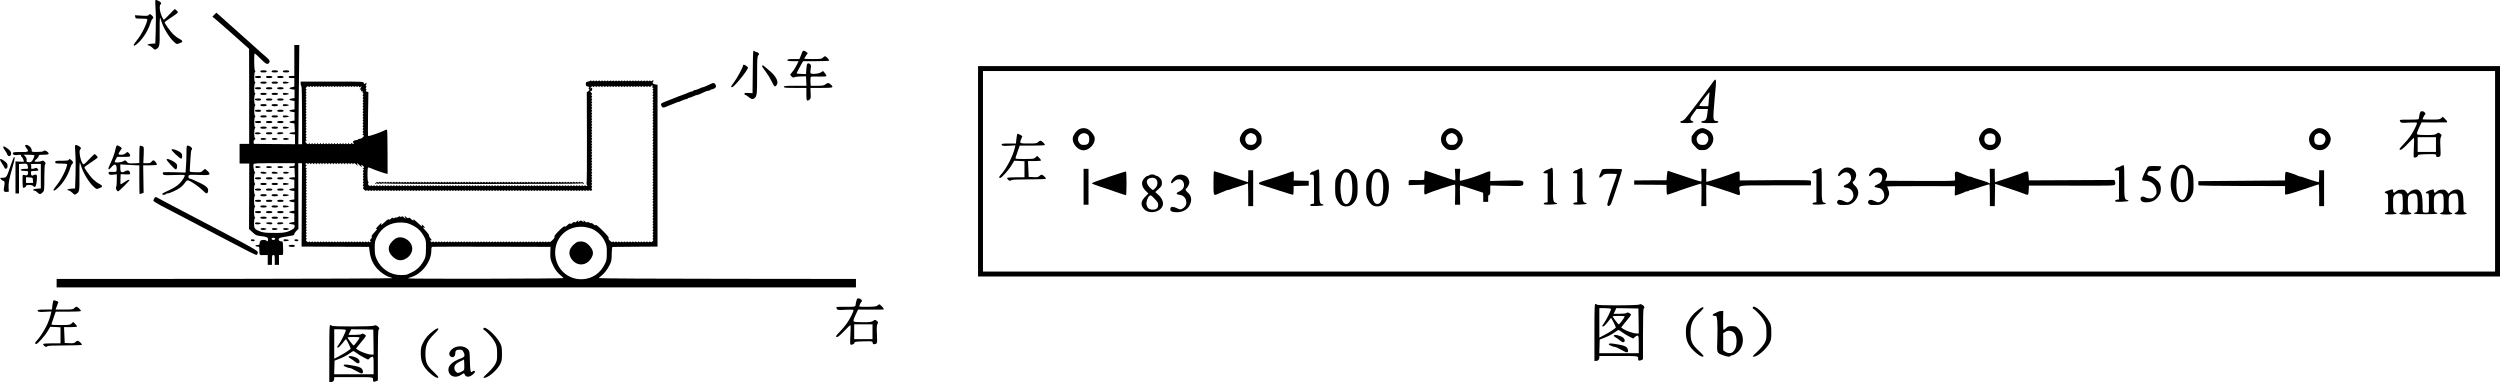<?xml version="1.0" encoding="UTF-8" standalone="no"?>
<svg
   xmlns:dc="http://purl.org/dc/elements/1.1/"
   xmlns:cc="http://creativecommons.org/ns#"
   xmlns:rdf="http://www.w3.org/1999/02/22-rdf-syntax-ns#"
   xmlns:svg="http://www.w3.org/2000/svg"
   xmlns="http://www.w3.org/2000/svg"
   xmlns:sodipodi="http://sodipodi.sourceforge.net/DTD/sodipodi-0.dtd"
   xmlns:inkscape="http://www.inkscape.org/namespaces/inkscape"
   inkscape:version="1.0 (4035a4fb49, 2020-05-01)"
   sodipodi:docname="GZ-3-tiyou-0420.svg"
   id="svg594"
   preserveAspectRatio="xMidYMid meet"
   viewBox="0 0 3553 542.941"
   height="542.941pt"
   width="3553pt"
   version="1.0">
  <defs
     id="defs598" />
  <sodipodi:namedview
     inkscape:current-layer="svg594"
     inkscape:window-maximized="1"
     inkscape:window-y="0"
     inkscape:window-x="0"
     inkscape:cy="342.8966"
     inkscape:cx="234.31177"
     inkscape:zoom="0.36838014"
     showgrid="false"
     id="namedview596"
     inkscape:window-height="1040"
     inkscape:window-width="1920"
     inkscape:pageshadow="2"
     inkscape:pageopacity="0"
     guidetolerance="10"
     gridtolerance="10"
     objecttolerance="10"
     borderopacity="1"
     bordercolor="#666666"
     pagecolor="#ffffff" />
  <g
     id="g592"
     stroke="none"
     fill="#000000"
     transform="translate(-23,601.941) scale(0.1,-0.1)">
    <g
       id="g6">
      <path
         id="path4"
         d="M2437 6013 c-2 -5 0 -62 4 -128 5 -66 6 -202 2 -302 l-6 -182 -56 -3 c-54 -3 -74 -20 -31 -26 11 -2 33 -17 50 -34 29 -29 31 -29 55 -14 43 28 46 46 44 247 -1 104 1 192 4 196 3 3 11 -14 17 -38 26 -97 110 -238 180 -303 36 -33 45 -37 63 -28 12 6 30 13 40 16 30 10 19 34 -25 54 -24 11 -64 42 -90 68 -45 47 -118 150 -118 166 0 5 42 36 93 69 50 33 94 65 95 70 4 9 -34 49 -45 49 -3 0 -36 -34 -75 -75 -39 -41 -74 -75 -79 -75 -9 0 -30 44 -48 99 -14 42 -14 108 -1 116 19 12 10 34 -22 49 -35 18 -45 19 -51 9z" />
    </g>
    <g
       id="g162">
      <path
         sodipodi:nodetypes="cccccccccccccccccccscssccscccccccssscccccscsscccccccccccccccccccccccccccccccccccccsssssssssssssssssssssssssssssssssssssssssscccscccccccsccssssssssssssssssssssssssssssssssssssssssssssssssssssssssssssssssssssssssssssssssssssssssssssssssssssssssssssssssssssssssssssssssssssssssssssssssssssssssscccssccccsccccccsssccsscscscccccccccssscccccccccscccccscccccccccccccccccccscscscsscsscscscscccccccsscsssssssssssssssssssssssssssssssssssssssssssssssssssssssssssssssssssssssssssssssssssssssssssssssssssssssssssccsssssssssssssssssssssssssssscssccccccccccssscscscssssssssssssssssssssssssssssssssssssssssssssssssssssssssssssssssssssssssssssssssssscccccccccccccccccccccsscscccsccccccccsssssssssssssssssssssssssssssssssssssssssssccssssssssssssssssssssssssssssssssssssssssssssssssscsccsccsccsccsccsccsccsccsccsccsccsccsccsccsccsccsccscccccccccsccsssssssssssccsssssssssssssssssssssssssssssssssssssssssssssssssssssssssssssssssssssssssssssssssssssssssssssssssssssssssssssssssssssssssssssssssssssssssssssssssssssssssssssssccsssssssssssssssssssssssssssssssssssssssssssssssssssssssssssssssssssccccccccsssssssssssssssssssscsssssssssssssssssscssssssssssssssssscssssssssssssssssscssscccccccsssssssssssssssssssssssssssscscccscsccsccsccsccsccsccsccsccsccsccsccsccsccsccscccsscsssssssssssssssssssssssssssssssssssccsccsccccccccccscccccscccccsccccccsccccscsscsscsscscccsccccccccsccccccccccsccsssssccccscscccc"
         id="path8"
         d="m 3276,5811 -27,-28 58,-49 c 32,-27 83,-71 114,-99 30,-27 104,-93 164,-145 59,-52 125,-111 146,-130 l 39,-35 1,-675 v -675 h -68 -68 v -140 -140 h 69 68 l -1,-465 -2,-465 49,-46 c 45,-42 55,-47 113,-54 89,-10 109,-19 109,-50 0,-25 -14,-33 -25,-15 -9,14 -68,13 -83,-2 -7,-7 -12,-22 -12,-35 0,-13 -6,-23 -12,-24 -7,-1 -21,-2 -30,-3 -29,-2 -20,-21 10,-21 25,0 27,-3 28,-40 2,-88 -2,-82 62,-81 l 57,1 v -70 -70 h 30 30 v 70 c 0,63 2,70 20,70 18,0 20,-7 20,-70 v -70 h 30 30 v 70 70 h 30 c 33,0 32,-7 27,135 -2,57 -3,60 -27,60 -28,0 -44,25 -27,42 10,10 56,20 167,37 34,5 49,11 47,20 -2,8 11,29 28,46 l 31,32 -1,467 -1,466 h 27 26 l -3,-592 -3,-593 480,-2 479,-2 8,-63 c 13,-106 49,-186 116,-256 51,-53 126,-101 172,-111 17,-3 30,-10 30,-15 -1,-4 -1073,-9 -2384,-10 l -2382,-1 v -60 -60 h 5680 5680 v 60 60 l -1827,2 c -1006,0 -1827,5 -1827,10 1,4 16,18 33,31 43,32 93,97 124,162 22,47 26,69 26,152 1,58 5,98 11,98 6,1 152,2 325,3 l 315,2 v 1150 1150 l -25,3 c -37,6 -53,21 -39,39 16,18 4,29 -15,14 -10,-9 -16,-9 -21,-1 -5,8 -10,8 -20,0 -10,-8 -15,-8 -20,0 -5,8 -10,8 -20,0 -10,-8 -15,-8 -20,0 -5,8 -10,8 -20,0 -10,-8 -15,-8 -20,0 -5,8 -10,8 -20,0 -10,-8 -15,-8 -20,0 -5,8 -10,8 -20,0 -10,-8 -15,-8 -20,0 -5,8 -10,8 -20,0 -10,-8 -15,-8 -20,0 -5,8 -10,8 -20,0 -10,-8 -15,-8 -20,0 -5,8 -10,8 -20,0 -10,-8 -15,-8 -20,0 -5,8 -10,8 -20,0 -10,-8 -15,-8 -20,0 -5,8 -10,8 -20,0 -10,-8 -15,-8 -20,0 -5,8 -10,8 -20,0 -10,-8 -15,-8 -20,0 -5,8 -10,8 -20,0 -10,-8 -15,-8 -20,0 -5,8 -10,8 -20,0 -10,-8 -15,-8 -20,0 -5,8 -10,8 -20,0 -10,-8 -15,-8 -20,0 -5,8 -10,8 -20,0 -10,-8 -15,-8 -20,0 -5,8 -10,8 -20,0 -10,-8 -15,-8 -20,0 -5,8 -10,8 -20,0 -10,-8 -15,-8 -20,0 -5,8 -10,8 -20,0 -10,-8 -15,-8 -20,0 -5,8 -10,8 -20,0 -10,-8 -15,-8 -20,0 -5,8 -10,8 -20,0 -10,-8 -15,-8 -20,0 -5,8 -10,8 -20,0 -10,-8 -15,-8 -20,0 -4,7 -11,8 -18,1 -7,-5 -23,-11 -37,-13 -20,-2 -25,-9 -25,-33 0,-25 5,-31 30,-35 21,-4 26,-8 17,-14 -10,-6 -10,-11 -1,-22 10,-12 8,-18 -10,-30 l -22,-16 2,-643 c 1,-354 -1,-648 -5,-653 -3,-6 -2,-13 4,-17 6,-4 8,-11 4,-16 -4,-6 -11,-6 -19,1 -10,8 -15,8 -20,0 -5,-8 -10,-8 -20,0 -10,8 -15,8 -20,0 -5,-8 -10,-8 -20,0 -10,8 -15,8 -20,0 -5,-8 -10,-8 -20,0 -10,8 -15,8 -20,0 -5,-8 -10,-8 -20,0 -10,8 -15,8 -20,0 -5,-8 -10,-8 -20,0 -10,8 -15,8 -20,0 -5,-8 -10,-8 -20,0 -10,8 -15,8 -20,0 -5,-8 -10,-8 -20,0 -10,8 -15,8 -20,0 -5,-8 -10,-8 -20,0 -10,8 -15,8 -20,0 -5,-8 -10,-8 -20,0 -10,8 -15,8 -20,0 -5,-8 -10,-8 -20,0 -10,8 -15,8 -20,0 -5,-8 -10,-8 -20,0 -10,8 -15,8 -20,0 -5,-8 -10,-8 -20,0 -10,8 -15,8 -20,0 -5,-8 -10,-8 -20,0 -10,8 -15,8 -20,0 -5,-8 -10,-8 -20,0 -10,8 -15,8 -20,0 -5,-8 -10,-8 -20,0 -10,8 -15,8 -20,0 -5,-8 -10,-8 -20,0 -10,8 -15,8 -20,0 -5,-8 -10,-8 -20,0 -10,8 -15,8 -20,0 -5,-8 -10,-8 -20,0 -10,8 -15,8 -20,0 -5,-8 -10,-8 -20,0 -10,8 -15,8 -20,0 -5,-8 -10,-8 -20,0 -10,8 -15,8 -20,0 -5,-8 -10,-8 -20,0 -10,8 -15,8 -20,0 -5,-8 -10,-8 -20,0 -10,8 -15,8 -20,0 -5,-8 -10,-8 -20,0 -10,8 -15,8 -20,0 -5,-8 -10,-8 -20,0 -10,8 -15,8 -20,0 -5,-8 -10,-8 -20,0 -10,8 -15,8 -20,0 -5,-8 -10,-8 -20,0 -10,8 -15,8 -20,0 -5,-8 -10,-8 -20,0 -10,8 -15,8 -20,0 -5,-8 -10,-8 -20,0 -10,8 -15,8 -20,0 -5,-8 -10,-8 -20,0 -10,8 -15,8 -20,0 -5,-8 -10,-8 -20,0 -10,8 -15,8 -20,0 -5,-8 -10,-8 -20,0 -10,8 -15,8 -20,0 -5,-8 -10,-8 -20,0 -10,8 -15,8 -20,0 -5,-8 -10,-8 -20,0 -10,8 -15,8 -20,0 -5,-8 -10,-8 -20,0 -10,8 -15,8 -20,0 -5,-8 -10,-8 -20,0 -10,8 -15,8 -20,0 -5,-8 -10,-8 -20,0 -10,8 -15,8 -20,0 -5,-8 -10,-8 -20,0 -10,8 -15,8 -20,0 -5,-8 -10,-8 -20,0 -10,8 -15,8 -20,0 -5,-8 -10,-8 -20,0 -10,8 -15,8 -20,0 -5,-8 -10,-8 -20,0 -10,8 -15,8 -20,0 -5,-8 -10,-8 -20,0 -10,8 -15,8 -20,0 -5,-8 -10,-8 -20,0 -10,8 -15,8 -20,0 -5,-8 -10,-8 -20,0 -10,8 -15,8 -20,0 -5,-8 -10,-8 -20,0 -10,8 -15,8 -20,0 -5,-8 -10,-8 -20,0 -10,8 -15,8 -20,0 -5,-8 -10,-8 -20,0 -10,8 -15,8 -20,0 -5,-8 -10,-8 -20,0 -10,8 -15,8 -20,0 -5,-8 -10,-8 -20,0 -10,8 -15,8 -20,0 -5,-8 -10,-8 -20,0 -10,8 -15,8 -20,0 -5,-8 -10,-8 -20,0 -10,8 -15,8 -20,0 -5,-8 -10,-8 -20,0 -10,8 -15,8 -20,0 -5,-8 -10,-8 -20,0 -10,8 -15,8 -20,0 -5,-8 -10,-8 -20,0 -10,8 -15,8 -20,0 -5,-8 -10,-8 -20,0 -10,8 -15,8 -20,0 -5,-8 -10,-8 -20,0 -10,8 -15,8 -20,0 -5,-8 -10,-8 -20,0 -10,8 -15,8 -20,0 -5,-8 -10,-8 -20,0 -10,8 -15,8 -20,0 -5,-8 -10,-8 -20,0 -10,8 -15,8 -20,0 -5,-8 -10,-8 -20,0 -10,8 -15,8 -20,0 -5,-8 -10,-8 -20,0 -10,8 -15,8 -20,0 -5,-8 -10,-8 -20,0 -10,8 -15,8 -20,0 -5,-8 -10,-8 -20,0 -10,8 -15,8 -20,0 -5,-8 -10,-8 -20,0 -10,8 -15,8 -20,0 -5,-8 -10,-8 -20,0 -10,8 -15,8 -20,0 -5,-8 -10,-8 -20,0 -10,8 -15,8 -20,0 -5,-8 -10,-8 -20,0 -10,8 -15,8 -20,0 -5,-8 -10,-8 -20,0 -10,8 -15,8 -20,0 -5,-8 -10,-8 -20,0 -10,8 -15,8 -20,0 -5,-8 -10,-8 -20,0 -10,8 -15,8 -20,0 -5,-8 -10,-8 -20,0 -10,8 -15,8 -20,0 -5,-8 -10,-8 -20,0 -10,8 -15,8 -20,0 -5,-8 -10,-8 -20,0 -10,8 -15,8 -20,0 -5,-8 -10,-8 -20,0 -10,8 -15,8 -20,0 -5,-8 -10,-8 -20,0 -10,8 -15,8 -20,0 -5,-8 -10,-8 -20,0 -10,8 -15,8 -20,0 -5,-8 -10,-8 -20,0 -10,8 -15,8 -20,0 -5,-8 -13,-6 -26,6 -14,12 -16,21 -8,30 7,8 7,14 -1,19 -13,8 -14,205 0,205 5,0 22,-5 37,-11 15,-6 37,-15 48,-20 56,-22 143,-52 165,-56 l 26,-5 -1,310 c 0,171 -3,313 -7,317 -3,3 -14,2 -25,-4 -52,-29 -233,-92 -244,-85 -3,2 -4,143 -1,314 l 5,311 -22,6 c -16,4 -19,9 -11,18 8,10 8,15 0,20 -8,5 -8,10 0,20 8,10 8,15 0,20 -8,5 -8,11 1,21 15,19 4,30 -15,15 -11,-9 -15,-7 -19,9 -5,20 -12,20 -451,20 h -446 v -29 c 0,-17 5,-33 10,-36 6,-4 10,-153 10,-416 v -409 h -27 -26 l 7,705 7,705 h -36 -35 v -220 -220 h -40 c -29,0 -40,-4 -40,-15 0,-11 11,-15 40,-15 h 40 v -55 -62 c 1,-5 -15,-10 -35,-13 -46,-6 -46,-24 1,-30 l 37,-5 v -60 -60 l -37,-5 c -20,-3 -37,-9 -37,-15 0,-5 17,-12 37,-15 l 37,-5 v -60 -60 l -37,-5 c -20,-3 -37,-9 -37,-15 0,-5 17,-12 37,-15 l 37,-5 v -60 -60 l -37,-5 c -47,-6 -47,-24 -1,-30 l 36,-5 4,-62 3,-62 -39,-3 c -51,-4 -51,-22 1,-26 l 40,-3 v -70 -69 l -292,2 -293,3 -3,23 c -2,14 4,29 14,36 12,9 14,15 6,20 -15,9 -16,128 -1,143 8,8 8,13 0,17 -14,9 -14,129 0,143 8,8 8,13 0,17 -14,9 -14,129 0,143 8,8 8,13 0,17 -6,4 -11,35 -11,70 0,34 5,67 11,73 8,8 8,13 0,17 -6,4 -11,35 -11,70 0,34 5,67 11,73 8,8 8,13 0,17 -14,9 -14,129 0,143 8,8 8,13 0,17 -13,8 -16,246 -3,246 4,0 41,-34 82,-75 74,-75 95,-86 118,-63 23,23 12,47 -45,94 -32,27 -88,75 -124,109 -36,33 -117,105 -179,160 -63,55 -141,125 -174,155 -34,31 -97,88 -142,127 l -81,72 z M 9503,4790 c -3,-12 0,-20 7,-20 10,0 10,-3 1,-14 -9,-10 -9,-16 -1,-21 8,-5 8,-10 0,-20 -8,-10 -8,-15 0,-20 8,-5 8,-10 0,-20 -8,-10 -8,-15 0,-20 8,-5 8,-10 0,-20 -8,-10 -8,-15 0,-20 8,-5 8,-10 0,-20 -8,-10 -8,-15 0,-20 8,-5 8,-10 0,-20 -8,-10 -8,-15 0,-20 8,-5 8,-10 0,-20 -8,-10 -8,-15 0,-20 8,-5 8,-10 0,-20 -8,-10 -8,-15 0,-20 8,-5 8,-10 0,-20 -8,-10 -8,-15 0,-20 8,-5 8,-10 0,-20 -8,-10 -8,-15 0,-20 8,-5 8,-10 0,-20 -8,-10 -8,-15 0,-20 8,-5 8,-10 0,-20 -8,-10 -8,-15 0,-20 8,-5 8,-10 0,-20 -8,-10 -8,-15 0,-20 8,-5 8,-10 0,-20 -8,-10 -8,-15 0,-20 8,-5 8,-10 0,-20 -8,-10 -8,-15 0,-20 8,-5 8,-10 0,-20 -8,-10 -8,-15 0,-20 8,-5 8,-10 0,-20 -8,-10 -8,-15 0,-20 8,-5 8,-10 0,-20 -8,-10 -8,-15 0,-20 8,-5 8,-10 0,-20 -8,-10 -8,-15 0,-20 8,-5 8,-10 0,-20 -8,-10 -8,-15 0,-20 8,-5 8,-10 0,-20 -8,-10 -8,-15 0,-20 8,-5 8,-10 0,-20 -8,-10 -8,-15 0,-20 8,-5 8,-10 0,-20 -8,-10 -8,-15 0,-20 8,-5 8,-10 0,-20 -8,-10 -8,-15 0,-20 8,-5 8,-10 0,-20 -8,-10 -8,-15 0,-20 8,-5 8,-10 0,-20 -8,-10 -8,-15 0,-20 8,-5 8,-10 0,-20 -8,-10 -8,-15 0,-20 8,-5 8,-10 0,-20 -8,-10 -8,-15 0,-20 8,-5 8,-10 0,-20 -8,-10 -8,-15 0,-20 8,-5 8,-10 0,-20 -8,-10 -8,-15 0,-20 8,-5 8,-10 0,-20 -8,-10 -8,-15 0,-20 8,-5 8,-10 0,-20 -8,-10 -8,-15 0,-20 8,-5 8,-10 0,-20 -8,-10 -8,-15 0,-20 8,-5 8,-10 0,-20 -8,-10 -8,-15 0,-20 8,-5 8,-10 0,-20 -8,-10 -8,-15 0,-20 8,-5 8,-10 0,-20 -8,-10 -8,-15 0,-20 8,-5 8,-10 0,-20 -8,-10 -8,-15 0,-20 8,-5 8,-10 0,-20 -8,-10 -8,-15 0,-20 8,-5 8,-10 0,-20 -8,-10 -8,-15 0,-20 8,-5 8,-10 0,-20 -8,-10 -8,-15 0,-20 8,-5 8,-10 0,-20 -8,-10 -8,-15 0,-20 8,-5 8,-10 0,-20 -8,-10 -8,-15 0,-20 8,-5 8,-10 0,-20 -8,-10 -8,-15 0,-20 8,-5 8,-10 0,-20 -8,-10 -8,-15 0,-20 8,-5 8,-10 0,-20 -8,-10 -8,-15 0,-20 8,-5 8,-10 0,-20 -8,-10 -8,-15 0,-20 8,-5 8,-10 0,-20 -8,-10 -8,-15 0,-20 8,-5 8,-10 0,-20 -8,-10 -8,-15 0,-20 8,-5 8,-10 0,-20 -8,-10 -8,-15 0,-20 8,-5 8,-10 0,-20 -8,-10 -8,-15 0,-20 8,-5 8,-10 0,-20 -8,-10 -8,-15 0,-20 8,-5 8,-10 0,-20 -8,-10 -8,-15 0,-20 8,-5 8,-10 0,-20 -8,-10 -8,-15 0,-20 8,-5 8,-10 0,-20 -8,-10 -8,-15 0,-20 8,-5 6,-13 -6,-26 -12,-14 -21,-16 -30,-8 -8,7 -14,7 -19,-1 -5,-8 -10,-8 -20,0 -10,8 -15,8 -20,0 -5,-8 -10,-8 -20,0 -10,8 -15,8 -20,0 -5,-8 -10,-8 -20,0 -10,8 -15,8 -20,0 -5,-8 -10,-8 -20,0 -10,8 -15,8 -20,0 -5,-8 -10,-8 -20,0 -10,8 -15,8 -20,0 -5,-8 -10,-8 -20,0 -10,8 -15,8 -20,0 -5,-8 -10,-8 -20,0 -10,8 -15,8 -20,0 -5,-8 -10,-8 -20,0 -10,8 -15,8 -20,0 -5,-8 -10,-8 -20,0 -10,8 -15,8 -20,0 -5,-8 -10,-8 -20,0 -10,8 -15,8 -20,0 -5,-8 -10,-8 -20,0 -10,8 -15,8 -20,0 -5,-8 -10,-8 -20,0 -10,8 -15,8 -20,0 -5,-8 -10,-8 -20,0 -10,8 -15,8 -20,0 -5,-8 -17,-2 -36,16 -19,18 -26,31 -19,39 6,8 -20,40 -84,104 -61,61 -96,89 -101,81 -5,-8 -14,-5 -31,11 -13,12 -27,19 -31,16 -3,-4 -17,0 -29,8 -16,10 -25,11 -30,4 -4,-7 -16,-2 -32,13 -22,20 -24,20 -18,4 6,-17 5,-18 -16,-4 -20,14 -25,14 -46,0 -21,-13 -22,-13 -16,4 6,16 3,16 -18,-4 -18,-16 -28,-20 -33,-12 -5,8 -14,5 -30,-10 -16,-15 -25,-18 -30,-10 -5,8 -18,1 -40,-20 -23,-22 -35,-28 -40,-20 -5,8 -32,-13 -81,-61 -50,-50 -70,-76 -64,-84 6,-8 -3,-24 -29,-49 -25,-25 -41,-34 -46,-26 -5,8 -10,8 -20,0 -10,-8 -15,-8 -20,0 -5,8 -10,8 -20,0 -10,-8 -15,-8 -20,0 -5,8 -10,8 -20,0 -10,-8 -15,-8 -20,0 -5,8 -10,8 -20,0 -10,-8 -15,-8 -20,0 -5,8 -10,8 -20,0 -10,-8 -15,-8 -20,0 -5,8 -10,8 -20,0 -10,-8 -15,-8 -20,0 -5,8 -10,8 -20,0 -10,-8 -15,-8 -20,0 -5,8 -10,8 -20,0 -10,-8 -15,-8 -20,0 -5,8 -10,8 -20,0 -10,-8 -15,-8 -20,0 -5,8 -10,8 -20,0 -10,-8 -15,-8 -20,0 -5,8 -10,8 -20,0 -10,-8 -15,-8 -20,0 -5,8 -10,8 -20,0 -10,-8 -15,-8 -20,0 -5,8 -10,8 -20,0 -10,-8 -15,-8 -20,0 -5,8 -10,8 -20,0 -10,-8 -15,-8 -20,0 -5,8 -10,8 -20,0 -10,-8 -15,-8 -20,0 -5,8 -10,8 -20,0 -10,-8 -15,-8 -20,0 -5,8 -10,8 -20,0 -10,-8 -15,-8 -20,0 -5,8 -10,8 -20,0 -10,-8 -15,-8 -20,0 -5,8 -10,8 -20,0 -10,-8 -15,-8 -20,0 -5,8 -10,8 -20,0 -10,-8 -15,-8 -20,0 -5,8 -10,8 -20,0 -10,-8 -15,-8 -20,0 -5,8 -10,8 -20,0 -10,-8 -15,-8 -20,0 -5,8 -10,8 -20,0 -10,-8 -15,-8 -20,0 -5,8 -10,8 -20,0 -10,-8 -15,-8 -20,0 -5,8 -10,8 -20,0 -10,-8 -15,-8 -20,0 -5,8 -10,8 -20,0 -10,-8 -15,-8 -20,0 -5,8 -10,8 -20,0 -10,-8 -15,-8 -20,0 -5,8 -10,8 -20,0 -10,-8 -15,-8 -20,0 -5,8 -10,8 -20,0 -10,-8 -15,-8 -20,0 -5,8 -10,8 -20,0 -10,-8 -15,-8 -20,0 -5,8 -10,8 -20,0 -10,-8 -15,-8 -20,0 -5,8 -10,8 -20,0 -10,-8 -15,-8 -20,0 -5,8 -10,8 -20,0 -10,-8 -15,-8 -20,0 -5,8 -10,8 -20,0 -10,-8 -15,-8 -20,0 -5,8 -10,8 -20,0 -10,-8 -15,-8 -20,0 -5,8 -10,8 -20,0 -10,-8 -15,-8 -20,0 -5,8 -10,8 -20,0 -10,-8 -15,-8 -20,0 -5,8 -10,8 -20,0 -10,-8 -15,-8 -20,0 -5,8 -10,8 -20,0 -10,-8 -15,-8 -20,0 -5,8 -10,8 -20,0 -10,-8 -15,-8 -20,0 -5,8 -10,8 -20,0 -10,-8 -15,-8 -20,0 -5,8 -10,8 -20,0 -10,-9 -16,-7 -25,9 -9,18 -8,20 7,14 13,-5 11,2 -10,26 -15,18 -24,37 -21,42 3,6 -15,32 -40,59 -49,52 -55,63 -31,54 22,-9 18,-1 -12,27 -20,18 -25,20 -20,7 10,-28 0,-22 -65,40 -34,31 -58,49 -55,39 5,-14 3,-16 -12,-8 -10,6 -23,17 -31,26 -9,10 -16,12 -25,5 -8,-7 -19,-3 -34,12 l -23,21 7,-23 7,-23 -23,21 c -16,16 -26,19 -35,11 -8,-7 -14,-7 -19,0 -4,7 -14,6 -29,-4 -12,-8 -26,-12 -29,-9 -4,4 -13,1 -21,-5 -10,-9 -16,-9 -21,-1 -5,8 -15,5 -30,-10 -16,-15 -25,-18 -30,-10 -4,7 -24,-5 -55,-34 -52,-49 -63,-55 -54,-31 9,24 1,18 -46,-31 -25,-26 -37,-44 -27,-41 26,10 21,1 -29,-53 -29,-31 -41,-51 -34,-55 8,-5 5,-14 -10,-30 -14,-15 -18,-25 -11,-30 6,-3 9,-11 5,-16 -4,-6 -11,-6 -19,1 -10,8 -15,8 -20,0 -5,-8 -10,-8 -20,0 -10,8 -15,8 -20,0 -5,-8 -10,-8 -20,0 -10,8 -15,8 -20,0 -5,-8 -10,-8 -20,0 -10,8 -15,8 -20,0 -5,-8 -10,-8 -20,0 -10,8 -15,8 -20,0 -5,-8 -10,-8 -20,0 -10,8 -15,8 -20,0 -5,-8 -10,-8 -20,0 -10,8 -15,8 -20,0 -5,-8 -10,-8 -20,0 -10,8 -15,8 -20,0 -5,-8 -10,-8 -20,0 -10,8 -15,8 -20,0 -5,-8 -10,-8 -20,0 -10,8 -15,8 -20,0 -5,-8 -10,-8 -20,0 -10,8 -15,8 -20,0 -5,-8 -10,-8 -20,0 -10,8 -15,8 -20,0 -5,-8 -10,-8 -20,0 -10,8 -15,8 -20,0 -5,-8 -10,-8 -20,0 -10,8 -15,8 -20,0 -5,-8 -10,-8 -20,0 -10,8 -15,8 -20,0 -5,-8 -10,-8 -20,0 -10,8 -15,8 -20,0 -5,-8 -10,-8 -20,0 -10,8 -15,8 -20,0 -5,-8 -10,-8 -20,0 -10,8 -15,8 -20,0 -5,-8 -10,-8 -20,0 -10,8 -15,8 -20,0 -5,-8 -10,-8 -20,0 -10,8 -15,8 -20,0 -5,-8 -10,-8 -20,0 -10,8 -15,8 -20,0 -5,-8 -10,-8 -20,0 -10,8 -15,8 -20,0 -5,-8 -13,-6 -26,6 -14,12 -16,21 -8,30 7,8 7,14 -1,19 -8,5 -8,10 0,20 8,10 8,15 0,20 -8,5 -8,10 0,20 8,10 8,15 0,20 -8,5 -8,10 0,20 8,10 8,15 0,20 -8,5 -8,10 0,20 8,10 8,15 0,20 -8,5 -8,10 0,20 8,10 8,15 0,20 -8,5 -8,10 0,20 8,10 8,15 0,20 -8,5 -8,10 0,20 8,10 8,15 0,20 -8,5 -8,10 0,20 8,10 8,15 0,20 -8,5 -8,10 0,20 8,10 8,15 0,20 -8,5 -8,10 0,20 8,10 8,15 0,20 -8,5 -8,10 0,20 8,10 8,15 0,20 -8,5 -8,10 0,20 8,10 8,15 0,20 -8,5 -8,10 0,20 8,10 8,15 0,20 -8,5 -8,10 0,20 8,10 8,15 0,20 -8,5 -8,10 0,20 8,10 8,15 0,20 -8,5 -8,10 0,20 8,10 8,15 0,20 -8,5 -8,10 0,20 8,10 8,15 0,20 -8,5 -8,10 0,20 8,10 8,15 0,20 -8,5 -8,10 0,20 8,10 8,15 0,20 -8,5 -8,10 0,20 8,10 8,15 0,20 -8,5 -8,10 0,20 8,10 8,15 0,20 -8,5 -8,10 0,20 8,10 8,15 0,20 -8,5 -8,10 0,20 8,10 8,15 0,20 -8,5 -8,10 0,20 8,10 8,15 0,20 -8,5 -8,11 1,21 8,10 8,14 0,14 -15,0 -14,30 2,31 9,0 9,2 0,6 -7,2 -13,11 -13,19 0,17 30,19 31,2 0,-10 2,-10 6,0 2,6 11,12 19,12 8,0 14,-6 15,-12 0,-10 2,-10 6,0 2,6 11,12 19,12 8,0 14,-6 15,-12 0,-10 2,-10 6,0 2,6 11,12 19,12 8,0 14,-6 15,-12 0,-10 2,-10 6,0 2,6 11,12 19,12 8,0 14,-6 15,-12 0,-10 2,-10 6,0 2,6 11,12 19,12 8,0 14,-6 15,-12 0,-10 2,-10 6,0 2,6 11,12 19,12 8,0 14,-6 15,-12 0,-10 2,-10 6,0 2,6 11,12 19,12 8,0 14,-6 15,-12 0,-10 2,-10 6,0 2,6 11,12 19,12 8,0 14,-6 15,-12 0,-10 2,-10 6,0 2,6 11,12 19,12 8,0 14,-6 15,-12 0,-10 2,-10 6,0 2,6 11,12 19,12 8,0 14,-6 15,-12 0,-10 2,-10 6,0 2,6 11,12 19,12 8,0 14,-6 15,-12 0,-10 2,-10 6,0 2,6 11,12 19,12 8,0 14,-6 15,-12 0,-10 2,-10 6,0 2,6 11,12 19,12 8,0 14,-6 15,-12 0,-10 2,-10 6,0 2,6 11,12 19,12 8,0 14,-6 15,-12 0,-10 2,-10 6,0 2,6 11,12 19,12 8,0 14,-6 15,-12 0,-10 2,-10 6,0 2,6 11,12 19,12 8,0 14,-6 15,-12 0,-10 2,-10 6,0 7,18 23,15 46,-10 l 19,-23 -7,25 c -7,23 -7,24 11,10 10,-8 27,-24 38,-35 18,-20 18,-20 11,3 -6,22 -5,22 14,10 23,-14 28,-38 9,-38 -9,0 -9,-3 1,-9 12,-8 12,-12 2,-24 -8,-11 -9,-17 -1,-22 8,-5 8,-10 0,-20 -8,-10 -8,-15 0,-20 8,-5 8,-10 0,-20 -8,-10 -8,-15 0,-20 8,-5 8,-10 0,-20 -8,-10 -8,-15 0,-20 8,-5 8,-10 0,-20 -8,-10 -8,-15 0,-20 8,-5 8,-10 0,-20 -8,-10 -8,-15 0,-20 8,-5 8,-11 1,-19 -8,-9 -4,-19 13,-35 16,-15 26,-19 31,-11 5,8 10,8 20,0 10,-8 15,-8 20,0 5,8 10,8 20,0 10,-8 15,-8 20,0 5,8 10,8 20,0 10,-8 15,-8 20,0 5,8 10,8 20,0 10,-8 15,-8 20,0 5,8 10,8 20,0 10,-8 15,-8 20,0 5,8 10,8 20,0 10,-8 15,-8 20,0 5,8 10,8 20,0 10,-8 15,-8 20,0 5,8 10,8 20,0 10,-8 15,-8 20,0 5,8 10,8 20,0 10,-8 15,-8 20,0 5,8 10,8 20,0 10,-8 15,-8 20,0 5,8 10,8 20,0 10,-8 15,-8 20,0 5,8 10,8 20,0 10,-8 15,-8 20,0 5,8 10,8 20,0 10,-8 15,-8 20,0 5,8 10,8 20,0 10,-8 15,-8 20,0 5,8 10,8 20,0 10,-8 15,-8 20,0 5,8 10,8 20,0 10,-8 15,-8 20,0 5,8 10,8 20,0 10,-8 15,-8 20,0 5,8 10,8 20,0 10,-8 15,-8 20,0 5,8 10,8 20,0 10,-8 15,-8 20,0 5,8 10,8 20,0 10,-8 15,-8 20,0 5,8 10,8 20,0 10,-8 15,-8 20,0 5,8 10,8 20,0 10,-8 15,-8 20,0 5,8 10,8 20,0 10,-8 15,-8 20,0 5,8 10,8 20,0 10,-8 15,-8 20,0 5,8 10,8 20,0 10,-8 15,-8 20,0 5,8 10,8 20,0 10,-8 15,-8 20,0 5,8 10,8 20,0 10,-8 15,-8 20,0 5,8 10,8 20,0 10,-8 15,-8 20,0 5,8 10,8 20,0 10,-8 15,-8 20,0 5,8 10,8 20,0 10,-8 15,-8 20,0 5,8 10,8 20,0 10,-8 15,-8 20,0 5,8 10,8 20,0 10,-8 15,-8 20,0 5,8 10,8 20,0 10,-8 15,-8 20,0 5,8 10,8 20,0 10,-8 15,-8 20,0 5,8 10,8 20,0 10,-8 15,-8 20,0 5,8 10,8 20,0 10,-8 15,-8 20,0 5,8 10,8 20,0 10,-8 15,-8 20,0 5,8 10,8 20,0 10,-8 15,-8 20,0 5,8 10,8 20,0 10,-8 15,-8 20,0 5,8 10,8 20,0 10,-8 15,-8 20,0 5,8 10,8 20,0 10,-8 15,-8 20,0 5,8 10,8 20,0 10,-8 15,-8 20,0 5,8 10,8 20,0 10,-8 15,-8 20,0 5,8 10,8 20,0 10,-8 15,-8 20,0 5,8 10,8 20,0 10,-8 15,-8 20,0 5,8 10,8 20,0 10,-8 15,-8 20,0 5,8 10,8 20,0 10,-8 15,-8 20,0 5,8 10,8 20,0 10,-8 15,-8 20,0 5,8 10,8 20,0 10,-8 15,-8 20,0 5,8 10,8 20,0 10,-8 15,-8 20,0 5,8 10,8 20,0 10,-8 15,-8 20,0 5,8 10,8 20,0 10,-8 15,-8 20,0 5,8 10,8 20,0 10,-8 15,-8 20,0 5,8 10,8 20,0 10,-8 15,-8 20,0 5,8 10,8 20,0 10,-8 15,-8 20,0 5,8 10,8 20,0 10,-8 15,-8 20,0 5,8 10,8 20,0 10,-8 15,-8 20,0 5,8 10,8 20,0 10,-8 15,-8 20,0 5,8 10,8 20,0 10,-8 15,-8 20,0 5,8 10,8 20,0 10,-8 15,-8 20,0 5,8 10,8 20,0 10,-8 15,-8 20,0 5,8 10,8 20,0 10,-8 15,-8 20,0 5,8 10,8 20,0 10,-8 15,-8 20,0 5,8 10,8 20,0 10,-8 15,-8 20,0 5,8 10,8 20,0 10,-8 15,-8 20,0 5,8 10,8 20,0 10,-8 15,-8 20,0 5,8 10,8 20,0 10,-8 15,-8 20,0 5,8 10,8 20,0 10,-8 15,-8 20,0 5,8 10,8 20,0 10,-8 15,-8 20,0 5,8 10,8 20,0 10,-8 15,-8 20,0 5,8 10,8 20,0 10,-8 15,-8 20,0 5,8 10,8 20,0 10,-8 15,-8 20,0 5,8 10,8 20,0 10,-8 15,-8 20,0 5,8 10,8 20,0 10,-8 15,-8 20,0 5,8 10,8 20,0 10,-8 15,-8 20,0 5,8 10,8 20,0 10,-8 15,-8 20,0 5,8 10,8 20,0 10,-8 15,-8 20,0 5,8 10,8 20,0 10,-8 15,-8 20,0 5,8 10,8 20,0 10,-8 15,-8 20,0 5,8 11,8 20,0 9,-7 16,-6 24,4 9,10 9,16 1,21 -8,5 -8,10 0,20 8,10 8,15 0,20 -8,5 -8,10 0,20 8,10 8,15 0,20 -8,5 -8,10 0,20 8,10 8,15 0,20 -8,5 -8,10 0,20 8,10 8,15 0,20 -8,5 -8,10 0,20 8,10 8,15 0,20 -8,5 -8,10 0,20 8,10 8,15 0,20 -8,5 -8,10 0,20 8,10 8,15 0,20 -8,5 -8,10 0,20 8,10 8,15 0,20 -8,5 -8,10 0,20 8,10 8,15 0,20 -8,5 -8,10 0,20 8,10 8,15 0,20 -8,5 -8,10 0,20 8,10 8,15 0,20 -8,5 -8,10 0,20 8,10 8,15 0,20 -8,5 -8,10 0,20 8,10 8,15 0,20 -8,5 -8,10 0,20 8,10 8,15 0,20 -8,5 -8,10 0,20 8,10 8,15 0,20 -8,5 -8,10 0,20 8,10 8,15 0,20 -8,5 -8,10 0,20 8,10 8,15 0,20 -8,5 -8,10 0,20 8,10 8,15 0,20 -8,5 -8,10 0,20 8,10 8,15 0,20 -8,5 -8,10 0,20 8,10 8,15 0,20 -8,5 -8,10 0,20 8,10 8,15 0,20 -8,5 -8,10 0,20 8,10 8,15 0,20 -8,5 -8,10 0,20 8,10 8,15 0,20 -8,5 -8,10 0,20 8,10 8,15 0,20 -8,5 -8,10 0,20 8,10 8,15 0,20 -8,5 -8,10 0,20 8,10 8,15 0,20 -8,5 -8,10 0,20 8,10 8,15 0,20 -8,5 -8,10 0,20 8,10 8,15 0,20 -8,5 -8,10 0,20 8,10 8,15 0,20 -8,5 -8,10 0,20 8,10 8,15 0,20 -8,5 -8,10 0,20 8,10 8,15 0,20 -8,5 -8,10 0,20 8,10 8,15 0,20 -8,5 -8,10 0,20 8,10 8,15 0,20 -8,5 -8,11 0,20 7,9 6,16 -5,25 -18,15 -20,34 -2,27 8,-3 12,6 13,24 1,23 -2,27 -12,18 -19,-15 -18,-1 0,17 10,9 17,11 21,4 5,-8 11,-8 20,0 10,8 15,8 20,0 5,-8 10,-8 20,0 10,8 15,8 20,0 5,-8 10,-8 20,0 10,8 15,8 20,0 5,-8 10,-8 20,0 10,8 15,8 20,0 5,-8 10,-8 20,0 10,8 15,8 20,0 5,-8 10,-8 20,0 10,8 15,8 20,0 5,-8 10,-8 20,0 10,8 15,8 20,0 5,-8 10,-8 20,0 10,8 15,8 20,0 5,-8 10,-8 20,0 10,8 15,8 20,0 5,-8 10,-8 20,0 10,8 15,8 20,0 5,-8 10,-9 18,-1 7,7 14,7 23,0 8,-7 14,-7 19,1 5,8 10,8 20,0 10,-8 15,-8 20,0 5,8 10,8 20,0 10,-8 15,-8 20,0 5,8 10,8 20,0 10,-8 15,-8 20,0 5,8 10,8 20,0 10,-8 15,-8 20,0 5,8 10,8 20,0 10,-8 15,-8 20,0 5,8 10,8 20,0 10,-8 15,-8 20,0 5,8 10,8 20,0 10,-8 15,-8 20,0 5,8 10,8 20,0 10,-8 15,-8 20,0 5,8 10,8 20,0 10,-8 17,-7 27,4 18,21 27,20 21,-4 z m -4868,0 c 5,8 10,8 20,0 10,-8 15,-8 20,0 5,8 10,8 20,0 10,-8 15,-8 20,0 5,8 10,8 20,0 10,-8 15,-8 20,0 5,8 10,8 20,0 10,-8 15,-8 20,0 5,8 10,8 20,0 10,-8 15,-8 20,0 5,8 10,8 20,0 10,-8 15,-8 20,0 5,8 10,8 20,0 10,-8 15,-8 20,0 5,8 10,9 18,1 7,-7 14,-7 23,0 8,7 14,7 19,-1 5,-8 10,-8 20,0 10,8 15,8 20,0 5,-8 10,-8 20,0 10,8 15,8 20,0 5,-8 10,-8 20,0 10,8 15,8 20,0 5,-8 10,-8 20,0 10,8 15,8 20,0 5,-8 10,-8 20,0 10,8 15,8 20,0 5,-8 10,-8 20,0 10,8 15,8 20,0 5,-8 10,-8 20,0 10,8 15,8 20,0 5,-8 10,-8 20,0 10,8 15,8 20,0 5,-8 11,-8 21,1 10,8 14,8 14,0 0,-6 7,-11 15,-11 8,0 15,5 15,12 0,6 3,9 6,6 3,-4 -2,-18 -11,-32 -16,-24 -16,-26 -1,-20 12,5 15,2 9,-12 -5,-13 -3,-16 10,-11 11,4 14,2 11,-7 -3,-8 0,-17 6,-21 8,-5 8,-10 0,-20 -8,-10 -8,-15 0,-20 8,-5 8,-10 0,-20 -8,-10 -8,-15 0,-20 8,-5 8,-10 0,-20 -8,-10 -8,-15 0,-20 8,-5 8,-10 0,-20 -8,-10 -8,-15 0,-20 8,-5 8,-10 0,-20 -8,-10 -8,-15 0,-20 8,-5 8,-10 0,-20 -8,-10 -8,-15 0,-20 8,-5 8,-10 0,-20 -8,-10 -8,-15 0,-20 8,-5 8,-10 0,-20 -8,-10 -8,-15 0,-20 8,-5 8,-10 0,-20 -8,-10 -8,-15 0,-20 8,-5 8,-10 0,-20 -8,-10 -8,-15 0,-20 8,-5 8,-10 0,-20 -8,-10 -8,-15 0,-20 8,-5 8,-10 0,-20 -8,-10 -8,-15 0,-20 8,-5 8,-10 0,-20 -8,-10 -8,-15 0,-20 8,-5 8,-10 0,-20 -8,-10 -8,-15 0,-20 8,-5 8,-11 -1,-21 -8,-10 -8,-14 0,-14 33,0 -6,-50 -41,-53 -13,0 -26,-5 -29,-10 -3,-4 -17,-9 -30,-10 -32,-2 -51,-21 -37,-35 17,-17 1,-27 -17,-12 -10,8 -15,9 -15,1 0,-15 -30,-14 -31,2 0,10 -2,10 -6,0 -2,-7 -11,-13 -19,-13 -8,0 -14,6 -15,13 0,10 -2,10 -6,0 -2,-7 -11,-13 -19,-13 -8,0 -14,6 -15,13 0,10 -2,10 -6,0 -2,-7 -11,-13 -19,-13 -8,0 -14,6 -15,13 0,10 -2,10 -6,0 -2,-7 -11,-13 -19,-13 -8,0 -14,6 -15,13 0,10 -2,10 -6,0 -2,-7 -11,-13 -19,-13 -8,0 -14,6 -15,13 0,10 -2,10 -6,0 -2,-7 -11,-13 -19,-13 -8,0 -14,6 -15,13 0,10 -2,10 -6,0 -2,-7 -11,-13 -19,-13 -8,0 -14,6 -15,13 0,10 -2,10 -6,0 -2,-7 -11,-13 -19,-13 -8,0 -14,6 -15,13 0,10 -2,10 -6,0 -2,-7 -11,-13 -19,-13 -8,0 -14,6 -15,13 0,10 -2,10 -6,0 -2,-7 -11,-13 -19,-13 -8,0 -14,6 -15,13 0,10 -2,10 -6,0 -2,-7 -11,-13 -19,-13 -8,0 -14,6 -15,13 0,10 -2,10 -6,0 -2,-7 -11,-13 -19,-13 -8,0 -14,6 -15,13 0,10 -2,10 -6,0 -2,-7 -11,-13 -19,-13 -8,0 -14,6 -15,13 0,10 -2,10 -6,0 -2,-7 -11,-13 -19,-13 -8,0 -14,6 -15,13 0,10 -2,10 -6,0 -6,-17 -21,-16 -39,1 -17,18 -18,36 -2,36 9,0 9,3 0,12 -8,8 -8,15 -1,24 7,8 7,14 -1,19 -8,5 -8,10 0,20 8,10 8,15 0,20 -8,5 -8,10 0,20 8,10 8,15 0,20 -8,5 -8,10 0,20 8,10 8,15 0,20 -8,5 -8,10 0,20 8,10 8,15 0,20 -8,5 -8,10 0,20 8,10 8,15 0,20 -8,5 -8,10 0,20 8,10 8,15 0,20 -8,5 -8,10 0,20 8,10 8,15 0,20 -8,5 -8,10 0,20 8,10 8,15 0,20 -8,5 -8,10 0,20 8,10 8,15 0,20 -8,5 -8,10 0,20 8,10 8,15 0,20 -8,5 -8,10 0,20 8,10 8,15 0,20 -8,5 -8,10 0,20 8,10 8,15 0,20 -8,5 -8,10 0,20 8,10 8,15 0,20 -8,5 -8,10 0,20 8,10 8,15 0,20 -8,5 -8,10 0,20 8,10 8,15 0,20 -8,5 -8,10 0,20 8,10 8,15 0,20 -8,5 -8,10 0,20 8,10 8,15 0,20 -8,5 -6,13 6,26 12,14 21,16 30,8 8,-7 14,-7 19,1 z M 4418,3678 c -3,-20 -9,-23 -40,-22 -27,1 -38,-3 -38,-13 0,-10 11,-13 38,-11 l 37,3 3,-67 3,-67 -43,-3 c -52,-4 -53,-21 -2,-28 l 37,-5 v -60 -60 l -37,-5 c -20,-3 -37,-9 -37,-15 0,-5 17,-12 37,-15 l 37,-5 v -60 -60 l -37,-5 c -20,-3 -37,-9 -37,-15 0,-5 17,-12 37,-15 l 37,-5 v -60 -60 l -37,-5 c -20,-3 -37,-9 -37,-15 0,-5 17,-12 37,-15 l 37,-5 v -60 -60 l -37,-5 c -50,-7 -50,-24 0,-28 37,-3 42,-6 42,-28 0,-18 -10,-32 -32,-45 -61,-37 -119,-51 -211,-50 -11,1 -60,1 -108,1 -62,1 -104,6 -139,20 -78,29 -88,43 -88,116 0,35 5,66 11,70 8,4 8,9 0,17 -6,6 -11,39 -11,73 0,35 5,66 11,70 8,4 8,9 0,17 -6,6 -11,39 -11,73 0,35 5,66 11,70 8,4 8,9 0,17 -6,6 -11,39 -11,73 0,35 5,66 11,70 8,4 8,9 0,17 -14,14 -14,134 -1,142 8,5 8,11 1,19 -13,16 -25,91 -18,111 6,13 45,15 297,15 h 291 z m 1667,-857 c 80,-39 129,-86 170,-161 28,-52 30,-62 29,-160 0,-123 -6,-147 -50,-216 -40,-63 -92,-109 -153,-136 -25,-11 -54,-25 -63,-29 -10,-5 -50,-9 -90,-9 -149,0 -282,87 -344,225 -23,51 -27,74 -28,155 -1,84 2,102 27,155 66,141 195,218 353,212 69,-3 93,-9 149,-36 z m 2550,-51 c 79,-31 154,-102 191,-183 26,-56 29,-72 28,-162 0,-83 -4,-108 -24,-150 -65,-138 -181,-218 -325,-224 -215,-8 -385,159 -385,379 0,218 170,378 390,366 36,-2 92,-14 125,-26 z M 4140,2625 c 0,-9 -9,-15 -25,-15 -16,0 -25,6 -25,15 0,9 9,15 25,15 16,0 25,-6 25,-15 z m 3911,-195 c -3,-84 3,-108 46,-196 27,-54 59,-94 108,-134 17,-14 32,-29 33,-33 2,-9 -2196,-13 -2205,-4 -3,3 8,9 23,13 160,38 304,219 304,380 0,41 4,53 17,56 9,2 390,2 847,1 l 830,-2 z" />
      <g
         id="g12">
        <path
           id="path10"
           d="M3860 3645 c0 -13 8 -16 38 -13 20 2 37 8 37 13 0 6 -17 11 -37 13 -30 3 -38 0 -38 -13z" />
      </g>
      <g
         id="g16">
        <path
           id="path14"
           d="M4015 3650 c-3 -5 0 -13 9 -16 21 -8 71 -1 71 11 0 14 -72 19 -80 5z" />
      </g>
      <g
         id="g20">
        <path
           id="path18"
           d="M4175 3650 c-3 -5 0 -13 9 -16 21 -8 71 -1 71 11 0 14 -72 19 -80 5z" />
      </g>
      <g
         id="g24">
        <path
           id="path22"
           d="M3937 3574 c-13 -14 5 -24 44 -24 28 0 39 4 37 13 -5 13 -69 22 -81 11z" />
      </g>
      <g
         id="g28">
        <path
           id="path26"
           d="M4097 3574 c-16 -17 -4 -24 39 -24 32 0 44 4 42 13 -5 13 -69 22 -81 11z" />
      </g>
      <g
         id="g32">
        <path
           id="path30"
           d="M4255 3570 c-3 -5 0 -13 9 -16 21 -8 71 -1 71 11 0 14 -72 19 -80 5z" />
      </g>
      <g
         id="g36">
        <path
           id="path34"
           d="M3857 3494 c-13 -14 6 -24 44 -24 28 0 39 4 39 15 0 11 -11 15 -38 15 -21 0 -42 -3 -45 -6z" />
      </g>
      <g
         id="g40">
        <path
           id="path38"
           d="M4010 3485 c0 -11 12 -15 45 -15 33 0 45 4 45 15 0 11 -12 15 -45 15 -33 0 -45 -4 -45 -15z" />
      </g>
      <g
         id="g44">
        <path
           id="path42"
           d="M4170 3485 c0 -11 12 -15 45 -15 33 0 45 4 45 15 0 11 -12 15 -45 15 -33 0 -45 -4 -45 -15z" />
      </g>
      <g
         id="g48">
        <path
           id="path46"
           d="M3930 3405 c0 -11 12 -15 45 -15 33 0 45 4 45 15 0 11 -12 15 -45 15 -33 0 -45 -4 -45 -15z" />
      </g>
      <g
         id="g52">
        <path
           id="path50"
           d="M4090 3405 c0 -11 12 -15 45 -15 33 0 45 4 45 15 0 11 -12 15 -45 15 -33 0 -45 -4 -45 -15z" />
      </g>
      <g
         id="g56">
        <path
           id="path54"
           d="M4250 3405 c0 -13 9 -16 43 -13 23 2 42 8 42 13 0 6 -19 11 -42 13 -34 3 -43 0 -43 -13z" />
      </g>
      <g
         id="g60">
        <path
           id="path58"
           d="M3857 3334 c-13 -14 6 -24 44 -24 28 0 39 4 39 15 0 11 -11 15 -38 15 -21 0 -42 -3 -45 -6z" />
      </g>
      <g
         id="g64">
        <path
           id="path62"
           d="M4010 3325 c0 -11 12 -15 45 -15 33 0 45 4 45 15 0 11 -12 15 -45 15 -33 0 -45 -4 -45 -15z" />
      </g>
      <g
         id="g68">
        <path
           id="path66"
           d="M4170 3325 c0 -11 12 -15 45 -15 33 0 45 4 45 15 0 11 -12 15 -45 15 -33 0 -45 -4 -45 -15z" />
      </g>
      <g
         id="g72">
        <path
           id="path70"
           d="M3930 3245 c0 -11 12 -15 45 -15 33 0 45 4 45 15 0 11 -12 15 -45 15 -33 0 -45 -4 -45 -15z" />
      </g>
      <g
         id="g76">
        <path
           id="path74"
           d="M4090 3245 c0 -11 12 -15 45 -15 33 0 45 4 45 15 0 11 -12 15 -45 15 -33 0 -45 -4 -45 -15z" />
      </g>
      <g
         id="g80">
        <path
           id="path78"
           d="M4250 3245 c0 -13 9 -16 43 -13 23 2 42 8 42 13 0 6 -19 11 -42 13 -34 3 -43 0 -43 -13z" />
      </g>
      <g
         id="g84">
        <path
           id="path82"
           d="M3857 3174 c-13 -14 6 -24 44 -24 28 0 39 4 39 15 0 11 -11 15 -38 15 -21 0 -42 -3 -45 -6z" />
      </g>
      <g
         id="g88">
        <path
           id="path86"
           d="M4010 3165 c0 -11 12 -15 45 -15 33 0 45 4 45 15 0 11 -12 15 -45 15 -33 0 -45 -4 -45 -15z" />
      </g>
      <g
         id="g92">
        <path
           id="path90"
           d="M4170 3165 c0 -11 12 -15 45 -15 33 0 45 4 45 15 0 11 -12 15 -45 15 -33 0 -45 -4 -45 -15z" />
      </g>
      <g
         id="g96">
        <path
           id="path94"
           d="M3930 3085 c0 -11 12 -15 45 -15 33 0 45 4 45 15 0 11 -12 15 -45 15 -33 0 -45 -4 -45 -15z" />
      </g>
      <g
         id="g100">
        <path
           id="path98"
           d="M4090 3085 c0 -11 12 -15 45 -15 33 0 45 4 45 15 0 11 -12 15 -45 15 -33 0 -45 -4 -45 -15z" />
      </g>
      <g
         id="g104">
        <path
           id="path102"
           d="M4250 3085 c0 -13 9 -16 43 -13 23 2 42 8 42 13 0 6 -19 11 -42 13 -34 3 -43 0 -43 -13z" />
      </g>
      <g
         id="g108">
        <path
           id="path106"
           d="M3857 3014 c-13 -14 6 -24 44 -24 28 0 39 4 39 15 0 11 -11 15 -38 15 -21 0 -42 -3 -45 -6z" />
      </g>
      <g
         id="g112">
        <path
           id="path110"
           d="M4010 3005 c0 -11 12 -15 45 -15 33 0 45 4 45 15 0 11 -12 15 -45 15 -33 0 -45 -4 -45 -15z" />
      </g>
      <g
         id="g116">
        <path
           id="path114"
           d="M4170 3005 c0 -11 12 -15 45 -15 33 0 45 4 45 15 0 11 -12 15 -45 15 -33 0 -45 -4 -45 -15z" />
      </g>
      <g
         id="g120">
        <path
           id="path118"
           d="M3930 2925 c0 -11 12 -15 45 -15 33 0 45 4 45 15 0 11 -12 15 -45 15 -33 0 -45 -4 -45 -15z" />
      </g>
      <g
         id="g124">
        <path
           id="path122"
           d="M4090 2925 c0 -11 12 -15 45 -15 33 0 45 4 45 15 0 11 -12 15 -45 15 -33 0 -45 -4 -45 -15z" />
      </g>
      <g
         id="g128">
        <path
           id="path126"
           d="M4250 2925 c0 -13 9 -16 43 -13 23 2 42 8 42 13 0 6 -19 11 -42 13 -34 3 -43 0 -43 -13z" />
      </g>
      <g
         id="g132">
        <path
           id="path130"
           d="M3855 2850 c-3 -5 0 -13 9 -16 21 -8 71 -1 71 11 0 14 -72 19 -80 5z" />
      </g>
      <g
         id="g136">
        <path
           id="path134"
           d="M4012 2848 c3 -7 23 -14 46 -16 33 -2 42 0 42 12 0 12 -11 16 -46 16 -32 0 -44 -4 -42 -12z" />
      </g>
      <g
         id="g140">
        <path
           id="path138"
           d="M4170 2844 c0 -12 9 -14 42 -12 59 4 63 28 4 28 -35 0 -46 -4 -46 -16z" />
      </g>
      <g
         id="g144">
        <path
           id="path142"
           d="M3935 2770 c-3 -5 0 -13 9 -16 21 -8 71 -1 71 11 0 14 -72 19 -80 5z" />
      </g>
      <g
         id="g148">
        <path
           id="path146"
           d="M4095 2770 c-3 -5 0 -13 9 -16 21 -8 71 -1 71 11 0 14 -72 19 -80 5z" />
      </g>
      <g
         id="g152">
        <path
           id="path150"
           d="M4255 2770 c-3 -5 0 -13 9 -16 21 -8 71 -1 71 11 0 14 -72 19 -80 5z" />
      </g>
      <g
         id="g156">
        <path
           id="path154"
           d="M5865 2636 c-42 -19 -94 -76 -105 -116 -19 -65 17 -133 95 -181 104 -65 261 56 230 178 -23 94 -140 157 -220 119z" />
      </g>
      <g
         id="g160">
        <path
           id="path158"
           d="M8441 2583 c-13 -3 -42 -24 -66 -47 -66 -66 -70 -141 -12 -211 87 -106 236 -75 287 61 17 43 3 90 -38 136 -53 59 -97 75 -171 61z" />
      </g>
    </g>
    <g
       id="g166">
      <path
         id="path164"
         d="M2342 5805 c-10 -12 -31 -13 -103 -8 l-91 6 4 -24 c3 -23 6 -24 88 -24 50 0 85 -4 84 -10 -3 -56 -81 -215 -144 -292 -27 -34 -50 -67 -50 -72 0 -21 22 -11 67 32 74 69 142 181 173 285 7 23 19 47 27 53 18 16 16 25 -9 49 -26 24 -29 24 -46 5z" />
    </g>
    <g
       id="g170">
      <path
         id="path168"
         d="M10935 5289 c-3 -8 -6 -144 -7 -304 l-3 -290 -57 3 c-48 3 -58 1 -58 -12 0 -9 6 -16 13 -16 7 0 28 -13 47 -30 38 -32 57 -36 81 -17 36 28 39 51 39 323 0 234 2 270 16 286 14 14 14 20 4 33 -7 8 -20 15 -29 15 -9 0 -22 5 -29 12 -9 9 -13 8 -17 -3z" />
    </g>
    <g
       id="g174">
      <path
         id="path172"
         d="M11631 5278 c-5 -13 -16 -40 -24 -60 l-16 -38 -85 0 c-70 0 -86 -3 -86 -15 0 -12 16 -15 80 -15 l80 0 -30 -60 c-16 -32 -43 -75 -60 -93 -16 -19 -30 -37 -30 -40 0 -4 10 -15 22 -26 15 -14 25 -18 33 -11 7 6 48 11 91 13 l79 2 3 -67 3 -68 -161 0 c-136 0 -160 -2 -160 -15 0 -13 24 -15 160 -15 l160 0 0 -90 c0 -95 6 -105 45 -76 17 12 19 24 16 90 l-3 76 156 0 c168 0 180 4 133 48 -29 27 -45 27 -77 2 -21 -16 -41 -20 -117 -20 l-91 0 -4 61 c-1 34 1 64 7 67 6 4 56 5 111 3 61 -2 104 1 108 7 3 6 -6 24 -20 41 l-26 31 -33 -20 c-37 -23 -140 -29 -147 -8 -3 7 -1 35 4 63 6 42 5 52 -9 63 -36 26 -48 11 -53 -67 l-5 -75 -65 3 c-36 1 -66 4 -68 6 -3 3 31 68 76 148 l16 27 181 0 c100 0 185 3 188 7 9 8 -42 63 -58 63 -7 0 -20 -9 -30 -20 -16 -18 -31 -20 -142 -20 -67 0 -123 2 -123 6 0 3 11 22 25 42 l25 37 -22 17 c-31 24 -47 22 -57 -4z" />
    </g>
    <g
       id="g178">
      <path
         id="path176"
         d="M10790 5089 c0 -24 -82 -177 -125 -234 -48 -64 -53 -75 -31 -75 29 0 226 243 226 278 0 11 -44 42 -60 42 -5 0 -10 -5 -10 -11z" />
    </g>
    <g
       id="g182">
      <path
         id="path180"
         d="M11060 5080 c0 -6 23 -41 52 -78 28 -37 66 -100 85 -139 35 -76 47 -85 69 -55 37 48 -6 131 -112 217 -27 22 -55 45 -62 52 -16 16 -32 17 -32 3z" />
    </g>
    <g
       id="g310">
      <path
         id="path184"
         d="M14130 3585 l0 -1495 10815 0 10815 0 0 1495 0 1495 -10815 0 -10815 0 0 -1495z m21560 0 l0 -1425 -10745 0 -10745 0 0 1425 0 1425 10745 0 10745 0 0 -1425z" />
      <g
         id="g188">
        <path
           id="path186"
           d="M24568 4844 c-82 -117 -362 -486 -389 -513 -17 -17 -39 -31 -50 -31 -10 0 -19 -7 -19 -15 0 -12 17 -15 89 -15 85 0 124 12 84 27 -43 16 -39 41 19 119 l41 54 80 0 79 0 -7 -67 c-8 -74 -25 -103 -62 -103 -14 0 -23 -6 -23 -15 0 -12 20 -15 120 -15 100 0 120 3 120 15 0 9 -9 15 -24 15 -43 0 -50 21 -42 138 4 59 11 148 16 197 28 275 25 292 -32 209z m-51 -236 l-9 -98 -64 0 c-35 0 -64 3 -64 7 0 16 140 199 146 190 0 -1 -4 -46 -9 -99z" />
      </g>
      <g
         id="g192">
        <path
           id="path190"
           d="M34621 4409 c-6 -18 -11 -42 -11 -55 0 -13 -5 -26 -11 -29 -6 -4 -64 -6 -130 -6 -66 1 -124 -1 -129 -4 -6 -4 -5 -13 3 -25 11 -18 20 -19 124 -13 86 4 113 3 113 -6 0 -22 -50 -122 -91 -182 -22 -33 -67 -87 -100 -120 -63 -65 -70 -79 -40 -79 11 0 54 37 99 85 45 47 84 85 88 85 4 0 4 -63 0 -140 -6 -131 -6 -140 11 -140 24 0 48 16 48 32 0 10 32 14 127 16 125 3 127 2 130 -20 2 -17 9 -22 23 -20 44 7 44 5 38 137 -5 96 -3 132 8 151 12 24 11 27 -11 44 -24 18 -25 18 -51 -1 -23 -16 -45 -19 -146 -19 -74 0 -123 4 -130 11 -8 8 -1 32 25 90 l37 79 170 -1 c94 0 176 0 183 1 20 0 14 18 -20 50 l-31 30 -22 -20 c-19 -18 -35 -20 -143 -20 -67 0 -122 2 -122 5 0 11 26 61 35 67 16 12 -9 43 -37 46 -21 3 -28 -3 -37 -29z m229 -444 l0 -105 -130 0 -130 0 0 105 0 105 130 0 130 0 0 -105z" />
      </g>
      <g
         id="g196">
        <path
           id="path194"
           d="M15568 4184 c-37 -20 -75 -68 -89 -112 -20 -70 44 -167 124 -186 99 -23 214 102 179 195 -14 36 -60 87 -93 104 -34 18 -85 18 -121 -1z m125 -81 c11 -11 17 -31 17 -61 0 -60 -20 -82 -76 -82 -34 0 -47 5 -63 26 -66 84 43 188 122 117z" />
      </g>
      <g
         id="g200">
        <path
           id="path198"
           d="M17936 4176 c-45 -27 -86 -92 -86 -139 0 -40 28 -87 72 -120 69 -51 131 -45 195 19 41 41 43 47 43 100 0 46 -5 64 -26 91 -56 74 -126 91 -198 49z m100 -56 c37 -14 53 -38 54 -79 0 -48 -33 -81 -80 -81 -45 0 -68 16 -79 55 -11 40 5 82 38 100 32 17 33 17 67 5z" />
      </g>
      <g
         id="g204">
        <path
           id="path202"
           d="M20803 4186 c-113 -63 -126 -197 -26 -273 28 -22 46 -27 89 -27 48 0 58 4 90 34 69 67 80 120 41 191 -41 72 -134 108 -194 75z m96 -71 c33 -17 56 -64 46 -97 -13 -42 -35 -58 -81 -58 -34 0 -47 5 -63 26 -37 48 -23 112 30 133 33 13 36 13 68 -4z" />
      </g>
      <g
         id="g208">
        <path
           id="path206"
           d="M24356 4176 c-21 -12 -45 -36 -55 -52 -9 -16 -19 -30 -23 -32 -5 -2 -8 -25 -8 -52 0 -44 4 -53 49 -101 47 -52 50 -53 103 -53 41 0 61 5 83 22 70 55 93 132 60 199 -18 35 -26 43 -78 72 -47 26 -82 26 -131 -3z m101 -56 c53 -19 69 -87 32 -134 -16 -21 -29 -26 -63 -26 -49 0 -72 19 -82 68 -7 37 15 78 49 92 29 12 29 12 64 0z" />
      </g>
      <g
         id="g212">
        <path
           id="path210"
           d="M28453 4186 c-39 -22 -61 -46 -83 -92 -18 -40 -19 -49 -8 -87 36 -121 173 -162 258 -77 62 62 64 146 6 208 -56 60 -120 77 -173 48z m120 -83 c11 -11 17 -31 17 -61 0 -60 -20 -82 -76 -82 -65 0 -96 48 -77 119 12 46 94 61 136 24z" />
      </g>
      <g
         id="g216">
        <path
           id="path214"
           d="M33134 4181 c-56 -34 -89 -88 -88 -142 2 -125 143 -198 239 -125 52 40 80 109 66 158 -31 103 -139 157 -217 109z m101 -67 c49 -23 60 -82 24 -128 -16 -20 -29 -26 -61 -26 -57 0 -78 21 -78 80 0 47 14 70 50 83 24 9 30 8 65 -9z" />
      </g>
      <g
         id="g220">
        <path
           id="path218"
           d="M14687 4113 c-3 -5 -8 -36 -12 -70 l-7 -63 -97 0 c-101 0 -118 -4 -101 -25 7 -9 37 -11 101 -7 l90 5 -7 -29 c-28 -125 -123 -307 -203 -391 -24 -26 -27 -43 -7 -43 21 0 126 118 165 186 l35 59 73 -3 73 -4 0 -114 0 -114 -119 0 c-66 0 -122 -4 -126 -9 -7 -12 22 -41 40 -41 8 0 17 5 20 10 4 6 97 10 245 10 131 0 241 4 244 9 5 8 -25 40 -52 56 -8 4 -23 -1 -36 -14 -20 -19 -33 -22 -90 -19 l-66 3 -5 113 -5 112 90 0 c49 0 91 4 94 8 3 5 -8 22 -24 37 l-30 29 -23 -22 c-22 -20 -33 -22 -156 -22 -122 0 -133 1 -128 18 3 9 18 52 32 95 l27 77 179 0 c118 0 179 4 179 10 0 16 -47 60 -63 60 -8 0 -22 -9 -32 -20 -16 -18 -31 -20 -137 -20 -131 0 -131 0 -103 67 8 19 15 37 15 38 0 3 -60 35 -66 35 -2 0 -5 -3 -7 -7z" />
      </g>
      <g
         id="g224">
        <path
           id="path222"
           d="M30375 3660 c-16 -10 -37 -19 -46 -19 -18 -1 -58 -40 -43 -42 5 -1 20 -2 34 -3 l25 -1 0 -205 0 -205 -27 -3 c-17 -2 -28 -9 -28 -18 0 -12 17 -14 95 -12 55 2 95 7 95 13 1 6 -8 11 -20 13 -37 6 -41 34 -39 263 1 121 -2 224 -7 228 -5 5 -22 0 -39 -9z" />
      </g>
      <g
         id="g228">
        <path
           id="path226"
           d="M31183 3657 c-126 -87 -140 -370 -23 -482 24 -23 39 -29 78 -29 61 -1 109 33 143 101 21 42 24 62 23 163 0 147 -18 190 -101 248 -39 27 -79 27 -120 -1z m122 -72 c25 -51 33 -211 15 -296 -29 -136 -108 -149 -146 -23 -27 90 -13 285 24 342 12 18 22 22 51 20 31 -3 39 -9 56 -43z" />
      </g>
      <g
         id="g232">
        <path
           id="path230"
           d="M30748 3638 c-36 -59 -79 -160 -74 -173 3 -10 19 -15 46 -15 81 0 150 -60 157 -137 5 -42 1 -53 -22 -81 -23 -27 -33 -32 -71 -32 -25 0 -55 7 -67 15 -34 22 -69 9 -65 -24 4 -37 41 -53 106 -46 75 8 120 37 161 105 28 46 28 123 1 167 -22 37 -92 91 -129 100 -42 10 -50 20 -37 48 10 23 16 25 88 25 75 0 78 1 92 29 9 16 12 31 9 35 -4 3 -46 6 -94 6 -79 0 -88 -2 -101 -22z" />
      </g>
      <g
         id="g236">
        <path
           id="path234"
           d="M22277 3633 c-3 -5 -24 -15 -46 -23 -23 -7 -48 -21 -57 -32 -18 -19 -16 -20 26 -22 l25 -1 0 -205 0 -205 -27 -3 c-17 -2 -28 -9 -28 -18 0 -12 17 -14 95 -12 55 2 95 7 95 13 1 6 -8 11 -20 13 -38 6 -42 34 -39 263 2 145 -1 223 -8 230 -6 6 -13 7 -16 2z" />
      </g>
      <g
         id="g240">
        <path
           id="path238"
           d="M22675 3620 c-16 -10 -37 -19 -46 -19 -18 -1 -58 -40 -43 -42 5 -1 20 -2 34 -3 l25 -1 0 -205 0 -205 -27 -3 c-17 -2 -28 -9 -28 -18 0 -12 17 -14 95 -12 55 2 95 7 95 13 1 6 -8 11 -20 13 -38 6 -42 34 -39 263 1 125 -1 223 -7 228 -5 5 -22 1 -39 -9z" />
      </g>
      <g
         id="g244">
        <path
           id="path242"
           d="M26075 3620 c-16 -10 -37 -19 -46 -19 -18 -1 -58 -40 -43 -42 5 -1 20 -2 34 -3 l25 -1 0 -205 0 -205 -27 -3 c-17 -2 -28 -9 -28 -18 0 -12 17 -14 95 -12 55 2 95 7 95 13 1 6 -8 11 -20 13 -37 6 -41 34 -39 263 1 121 -2 224 -7 228 -5 5 -22 0 -39 -9z" />
      </g>
      <g
         id="g248">
        <path
           id="path246"
           d="M26424 3621 c-41 -25 -78 -77 -70 -98 6 -14 12 -11 39 15 58 57 134 38 144 -35 6 -46 -21 -86 -74 -108 -41 -17 -39 -39 3 -43 65 -6 104 -49 104 -114 0 -37 -22 -67 -61 -87 -23 -11 -32 -10 -69 8 -54 26 -82 27 -96 3 -9 -14 -8 -23 3 -37 12 -17 26 -20 91 -19 67 0 83 4 119 28 46 31 83 96 83 146 0 39 -22 82 -55 108 -23 19 -35 52 -17 52 14 0 42 58 42 87 -1 89 -107 142 -186 94z" />
      </g>
      <g
         id="g252">
        <path
           id="path250"
           d="M26868 3623 c-38 -20 -82 -79 -74 -100 6 -14 11 -12 39 15 58 56 147 33 147 -38 0 -53 -17 -80 -65 -100 -49 -21 -57 -37 -22 -44 12 -3 35 -7 50 -11 56 -12 88 -115 49 -160 -9 -12 -29 -27 -43 -34 -23 -11 -32 -10 -69 8 -54 26 -82 27 -96 3 -9 -14 -8 -23 3 -37 12 -17 26 -20 91 -19 67 0 83 4 119 28 26 17 49 44 62 72 25 52 26 73 6 121 -8 19 -15 38 -15 42 0 3 217 5 483 5 l482 -1 -3 -67 c-2 -36 -1 -66 2 -66 13 0 132 43 141 51 5 5 19 9 31 9 13 0 26 5 29 10 3 6 15 10 26 10 10 0 27 4 37 9 18 9 213 71 225 71 4 0 7 -70 7 -155 l0 -155 35 0 35 0 2 158 3 159 185 -62 c102 -34 202 -69 224 -78 62 -27 65 -25 68 49 l3 66 607 -1 c575 -2 607 -1 616 16 6 11 6 27 1 41 l-9 24 -607 -3 -608 -3 -5 65 c-5 62 -6 64 -30 60 -14 -1 -37 -9 -51 -17 -15 -7 -84 -32 -155 -55 -71 -22 -153 -49 -182 -60 -29 -10 -55 -19 -57 -19 -3 0 -5 43 -5 95 l0 95 -36 0 -36 0 2 -97 c2 -121 3 -117 -12 -106 -16 12 -82 35 -163 58 -33 9 -68 21 -77 26 -10 5 -25 9 -33 9 -8 0 -23 4 -33 9 -9 5 -37 17 -62 26 -25 10 -55 22 -67 28 -41 19 -56 2 -50 -54 3 -27 4 -55 1 -62 -3 -9 -116 -11 -492 -9 -268 1 -490 2 -495 2 -4 0 -1 13 8 30 20 38 19 65 -2 102 -31 52 -108 71 -165 41z" />
      </g>
      <g
         id="g256">
        <path
           id="path254"
           d="M15630 3365 l0 -255 35 0 35 0 0 255 0 255 -35 0 -35 0 0 -255z" />
      </g>
      <g
         id="g260">
        <path
           id="path258"
           d="M18935 3600 c-16 -10 -37 -19 -46 -19 -22 -1 -58 -41 -38 -42 8 -1 23 -2 34 -3 19 -1 20 -8 20 -206 l0 -205 -27 -3 c-17 -2 -28 -9 -28 -18 0 -12 17 -14 95 -12 55 2 95 7 95 13 1 6 -8 11 -20 13 -37 6 -41 34 -39 263 1 121 -2 224 -7 228 -5 5 -22 0 -39 -9z" />
      </g>
      <g
         id="g264">
        <path
           id="path262"
           d="M19305 3597 c-37 -27 -50 -42 -78 -92 -19 -35 -22 -55 -22 -155 0 -99 4 -121 23 -161 36 -73 73 -102 130 -103 62 -1 110 33 143 101 20 42 23 63 23 163 0 145 -18 190 -101 248 -39 28 -79 28 -118 -1z m120 -72 c24 -50 33 -214 15 -298 -19 -94 -72 -135 -113 -89 -58 63 -63 328 -9 410 12 18 22 22 51 20 31 -3 39 -9 56 -43z" />
      </g>
      <g
         id="g268">
        <path
           id="path266"
           d="M19745 3597 c-40 -29 -52 -44 -77 -97 -18 -38 -22 -63 -22 -155 0 -94 3 -117 22 -156 36 -73 73 -102 130 -103 101 -2 161 84 170 240 7 139 -21 214 -105 272 -39 28 -80 28 -118 -1z m104 -41 c56 -67 53 -353 -5 -417 -22 -24 -56 -24 -78 0 -57 63 -62 326 -9 408 17 26 73 32 92 9z" />
      </g>
      <g
         id="g272">
        <path
           id="path270"
           d="M20912 3540 c3 -45 2 -83 -1 -85 -4 -2 -96 28 -206 66 -110 39 -207 71 -215 72 -12 2 -15 -10 -16 -53 -1 -30 -2 -61 -3 -68 -1 -10 -23 -13 -93 -12 -136 3 -128 5 -128 -36 l0 -36 113 3 112 4 -3 -62 c-4 -71 1 -87 26 -73 56 30 401 144 410 135 4 -3 5 -69 3 -146 l-3 -139 37 0 37 0 -3 135 c-2 74 -1 136 2 139 2 2 76 -20 164 -50 88 -29 161 -53 163 -54 1 0 2 -29 2 -65 l0 -65 35 0 35 0 0 50 c0 38 4 50 15 50 12 0 15 14 15 66 l0 67 224 -5 c234 -6 246 -4 246 37 0 42 -11 44 -247 38 l-225 -6 2 59 c1 32 1 64 1 71 -1 15 -27 8 -136 -38 -76 -32 -291 -96 -296 -88 -3 5 -4 46 -1 89 l5 80 -38 0 -38 0 5 -80z" />
      </g>
      <g
         id="g276">
        <path
           id="path274"
           d="M22994 3603 c-4 -10 -14 -36 -24 -58 -25 -54 -9 -68 31 -27 31 31 33 32 120 32 49 0 89 -3 89 -7 0 -5 -16 -53 -36 -108 -75 -211 -106 -314 -100 -330 8 -23 35 -15 51 15 20 38 164 484 158 492 -2 5 -67 8 -144 8 -124 0 -140 -2 -145 -17z" />
      </g>
      <g
         id="g280">
        <path
           id="path278"
           d="M24412 3530 c2 -75 1 -90 -12 -90 -8 0 -114 34 -235 75 -121 41 -224 76 -230 77 -6 2 -12 -27 -15 -65 l-5 -69 -230 -1 -230 -2 0 -30 0 -30 230 -1 230 -2 0 -65 c1 -37 4 -69 7 -73 4 -3 43 8 87 25 88 34 382 131 397 131 5 0 8 -69 6 -160 l-3 -160 36 0 36 0 -2 150 c-1 83 0 153 3 155 4 4 368 -114 440 -143 35 -14 42 -3 33 54 -13 86 -59 79 507 79 l503 0 3 32 c3 25 -1 33 -19 38 -12 4 -241 6 -508 4 l-486 -4 0 65 c0 64 -1 65 -25 61 -14 -1 -36 -9 -50 -16 -40 -21 -393 -135 -399 -130 -3 3 -4 46 -2 95 l3 90 -37 0 -37 0 4 -90z" />
      </g>
      <g
         id="g284">
        <path
           id="path282"
           d="M17970 3515 c0 -47 -2 -85 -4 -85 -2 0 -110 36 -241 80 -131 45 -240 78 -243 75 -3 -3 -6 -78 -6 -166 -1 -172 2 -183 47 -162 12 6 42 18 67 28 25 9 53 21 62 26 10 5 25 9 33 9 8 0 23 4 33 9 9 5 64 24 122 41 58 18 111 37 118 42 9 8 12 -24 12 -156 l0 -166 35 0 35 0 0 255 0 255 -35 0 -35 0 0 -85z" />
      </g>
      <g
         id="g288">
        <path
           id="path286"
           d="M33190 3515 c0 -47 -3 -85 -7 -85 -12 0 -207 62 -225 71 -10 5 -25 9 -33 9 -8 0 -23 4 -33 9 -38 21 -163 62 -174 58 -9 -2 -13 -24 -13 -63 l0 -59 -615 -5 -615 -5 -3 -28 c-2 -18 2 -29 12 -33 9 -3 287 -7 619 -8 l602 -1 0 -60 0 -60 30 2 c17 1 122 33 235 72 113 39 208 70 213 71 4 0 7 -70 7 -155 l0 -155 35 0 35 0 0 255 0 255 -35 0 -35 0 0 -85z" />
      </g>
      <g
         id="g292">
        <path
           id="path290"
           d="M15987 3505 c-131 -44 -239 -84 -240 -90 -1 -5 52 -27 118 -48 66 -21 174 -57 240 -81 66 -24 123 -41 128 -39 4 2 7 78 7 168 0 90 -3 165 -7 167 -5 2 -115 -32 -246 -77z" />
      </g>
      <g
         id="g296">
        <path
           id="path294"
           d="M18574 3575 c-40 -16 -321 -109 -396 -130 -70 -20 -75 -40 -15 -55 23 -6 131 -41 239 -77 109 -36 201 -63 205 -61 4 1 8 30 8 63 l0 60 108 3 107 3 0 34 0 34 -107 3 -108 3 3 61 c2 34 0 64 -5 67 -4 3 -22 -1 -39 -8z" />
      </g>
      <g
         id="g300">
        <path
           id="path298"
           d="M16565 3530 c-3 -5 -14 -10 -24 -10 -21 0 -66 -46 -76 -78 -13 -43 4 -91 46 -133 l40 -40 -38 -38 c-71 -68 -78 -123 -25 -182 72 -81 242 -46 268 55 11 44 -15 103 -64 147 l-44 39 47 43 c43 38 48 47 48 85 0 34 -7 50 -29 73 -15 16 -36 29 -45 29 -10 0 -21 5 -24 10 -3 6 -21 10 -40 10 -19 0 -37 -4 -40 -10z m100 -63 c23 -33 18 -81 -11 -116 -14 -17 -32 -31 -39 -31 -7 0 -29 18 -49 40 -53 59 -49 113 10 129 40 10 72 2 89 -22z m25 -358 c0 -47 -24 -69 -78 -69 -51 0 -78 22 -88 75 -6 36 17 103 44 123 15 11 24 6 70 -42 41 -43 52 -61 52 -87z" />
      </g>
      <g
         id="g304">
        <path
           id="path302"
           d="M16948 3523 c-38 -20 -82 -79 -74 -100 6 -14 11 -12 39 15 58 57 134 38 144 -35 6 -46 -21 -86 -74 -108 -41 -17 -39 -39 3 -43 65 -6 104 -49 104 -114 0 -37 -22 -67 -61 -87 -23 -11 -32 -10 -69 8 -54 26 -87 27 -95 2 -10 -32 5 -49 49 -55 101 -15 190 24 225 100 35 73 23 138 -34 182 -24 19 -34 52 -16 52 5 0 18 18 29 41 17 34 18 46 10 72 -14 42 -24 54 -61 72 -37 18 -83 18 -119 -2z" />
      </g>
      <g
         id="g308">
        <path
           id="path306"
           d="M34173 3312 c-59 -18 -65 -28 -28 -42 25 -9 25 -10 25 -135 l0 -125 -27 -11 c-45 -17 -12 -30 71 -27 42 2 76 7 76 13 1 6 -8 11 -19 13 -25 4 -31 29 -31 138 0 82 2 93 23 112 31 29 92 30 107 3 11 -22 14 -220 2 -237 -4 -6 -15 -13 -24 -17 -43 -15 -14 -27 67 -27 81 0 110 12 68 27 -29 11 -33 24 -33 130 0 92 2 104 22 123 14 12 35 20 58 20 50 0 60 -26 60 -148 0 -104 -4 -118 -35 -123 -11 -3 -19 -9 -17 -14 3 -14 332 -13 333 0 0 6 -8 12 -18 14 -29 6 -33 20 -33 127 0 93 2 102 24 123 30 28 84 31 102 6 10 -13 14 -51 14 -124 0 -110 -3 -123 -32 -134 -43 -15 -14 -27 67 -27 81 0 110 12 68 27 -29 11 -33 24 -33 130 0 92 2 104 22 123 14 13 35 20 59 20 33 0 38 -4 48 -31 12 -34 15 -187 5 -214 -4 -9 -18 -21 -31 -26 -43 -16 -14 -29 67 -29 82 0 110 13 66 30 -26 9 -26 10 -26 127 0 127 -13 168 -61 193 -30 17 -89 3 -122 -28 l-28 -26 -23 29 c-21 26 -30 30 -70 29 -33 -1 -53 -7 -69 -22 -31 -29 -47 -28 -47 3 0 23 -3 25 -27 19 -78 -20 -118 -54 -62 -54 18 0 19 -8 19 -134 0 -131 0 -134 -22 -138 -13 -2 -33 -2 -45 0 -22 3 -23 8 -23 100 -1 131 -12 181 -46 210 -23 20 -34 23 -68 17 -24 -3 -53 -17 -69 -33 l-28 -26 -23 29 c-21 26 -30 30 -70 29 -33 -1 -53 -7 -69 -22 -31 -29 -47 -28 -47 3 0 29 2 29 -67 7z" />
      </g>
    </g>
    <g
       id="g314">
      <path
         id="path312"
         d="M3930 5005 c0 -11 12 -15 45 -15 33 0 45 4 45 15 0 11 -12 15 -45 15 -33 0 -45 -4 -45 -15z" />
    </g>
    <g
       id="g318">
      <path
         id="path316"
         d="M4090 5005 c0 -11 12 -15 45 -15 33 0 45 4 45 15 0 11 -12 15 -45 15 -33 0 -45 -4 -45 -15z" />
    </g>
    <g
       id="g322">
      <path
         id="path320"
         d="M4250 5005 c0 -11 12 -15 45 -15 33 0 45 4 45 15 0 11 -12 15 -45 15 -33 0 -45 -4 -45 -15z" />
    </g>
    <g
       id="g326">
      <path
         id="path324"
         d="M3857 4934 c-13 -14 6 -24 44 -24 28 0 39 4 39 15 0 11 -11 15 -38 15 -21 0 -42 -3 -45 -6z" />
    </g>
    <g
       id="g330">
      <path
         id="path328"
         d="M4010 4925 c0 -11 12 -15 45 -15 33 0 45 4 45 15 0 11 -12 15 -45 15 -33 0 -45 -4 -45 -15z" />
    </g>
    <g
       id="g334">
      <path
         id="path332"
         d="M4170 4925 c0 -11 12 -15 45 -15 33 0 45 4 45 15 0 11 -12 15 -45 15 -33 0 -45 -4 -45 -15z" />
    </g>
    <g
       id="g338">
      <path
         id="path336"
         d="M3930 4845 c0 -11 12 -15 45 -15 33 0 45 4 45 15 0 11 -12 15 -45 15 -33 0 -45 -4 -45 -15z" />
    </g>
    <g
       id="g342">
      <path
         id="path340"
         d="M4090 4845 c0 -11 12 -15 45 -15 33 0 45 4 45 15 0 11 -12 15 -45 15 -33 0 -45 -4 -45 -15z" />
    </g>
    <g
       id="g346">
      <path
         id="path344"
         d="M4250 4845 c0 -13 9 -16 43 -13 23 2 42 8 42 13 0 6 -19 11 -42 13 -34 3 -43 0 -43 -13z" />
    </g>
    <g
       id="g350">
      <path
         id="path348"
         d="M10340 4831 c-8 -5 -28 -14 -45 -21 -16 -7 -38 -16 -47 -21 -10 -5 -23 -9 -28 -9 -6 0 -30 -9 -52 -20 -23 -11 -50 -20 -59 -20 -10 0 -21 -4 -24 -10 -3 -5 -13 -10 -21 -10 -8 0 -33 -8 -57 -19 -23 -10 -58 -24 -77 -31 -41 -14 -66 -23 -100 -38 -14 -5 -61 -24 -105 -41 -108 -42 -108 -42 -96 -74 11 -28 29 -33 59 -18 9 5 44 19 77 31 33 12 68 26 77 31 10 5 23 9 28 9 6 0 30 9 52 20 23 11 50 20 59 20 10 0 21 5 24 10 3 6 13 10 21 10 8 0 34 9 56 20 23 11 48 20 55 20 7 0 21 4 31 9 9 5 31 14 47 21 17 7 38 16 47 21 10 5 27 9 37 9 11 0 23 5 26 10 3 6 14 10 24 10 11 0 29 8 41 18 18 15 20 21 11 45 -11 27 -32 34 -61 18z" />
    </g>
    <g
       id="g354">
      <path
         id="path352"
         d="M3857 4774 c-13 -14 6 -24 44 -24 28 0 39 4 39 15 0 11 -11 15 -38 15 -21 0 -42 -3 -45 -6z" />
    </g>
    <g
       id="g358">
      <path
         id="path356"
         d="M4010 4765 c0 -11 12 -15 45 -15 33 0 45 4 45 15 0 11 -12 15 -45 15 -33 0 -45 -4 -45 -15z" />
    </g>
    <g
       id="g362">
      <path
         id="path360"
         d="M4170 4765 c0 -11 12 -15 45 -15 33 0 45 4 45 15 0 11 -12 15 -45 15 -33 0 -45 -4 -45 -15z" />
    </g>
    <g
       id="g366">
      <path
         id="path364"
         d="M3930 4685 c0 -11 12 -15 45 -15 33 0 45 4 45 15 0 11 -12 15 -45 15 -33 0 -45 -4 -45 -15z" />
    </g>
    <g
       id="g370">
      <path
         id="path368"
         d="M4090 4685 c0 -11 12 -15 45 -15 33 0 45 4 45 15 0 11 -12 15 -45 15 -33 0 -45 -4 -45 -15z" />
    </g>
    <g
       id="g374">
      <path
         id="path372"
         d="M4250 4685 c0 -13 9 -16 43 -13 23 2 42 8 42 13 0 6 -19 11 -42 13 -34 3 -43 0 -43 -13z" />
    </g>
    <g
       id="g378">
      <path
         id="path376"
         d="M3857 4614 c-13 -14 6 -24 44 -24 28 0 39 4 39 15 0 11 -11 15 -38 15 -21 0 -42 -3 -45 -6z" />
    </g>
    <g
       id="g382">
      <path
         id="path380"
         d="M4010 4605 c0 -11 12 -15 45 -15 33 0 45 4 45 15 0 11 -12 15 -45 15 -33 0 -45 -4 -45 -15z" />
    </g>
    <g
       id="g386">
      <path
         id="path384"
         d="M4170 4605 c0 -11 12 -15 45 -15 33 0 45 4 45 15 0 11 -12 15 -45 15 -33 0 -45 -4 -45 -15z" />
    </g>
    <g
       id="g390">
      <path
         id="path388"
         d="M3930 4525 c0 -11 12 -15 45 -15 33 0 45 4 45 15 0 11 -12 15 -45 15 -33 0 -45 -4 -45 -15z" />
    </g>
    <g
       id="g394">
      <path
         id="path392"
         d="M4090 4525 c0 -11 12 -15 45 -15 33 0 45 4 45 15 0 11 -12 15 -45 15 -33 0 -45 -4 -45 -15z" />
    </g>
    <g
       id="g398">
      <path
         id="path396"
         d="M4250 4525 c0 -13 9 -16 43 -13 23 2 42 8 42 13 0 6 -19 11 -42 13 -34 3 -43 0 -43 -13z" />
    </g>
    <g
       id="g402">
      <path
         id="path400"
         d="M3857 4454 c-13 -14 6 -24 44 -24 28 0 39 4 39 15 0 11 -11 15 -38 15 -21 0 -42 -3 -45 -6z" />
    </g>
    <g
       id="g406">
      <path
         id="path404"
         d="M4010 4445 c0 -11 12 -15 45 -15 33 0 45 4 45 15 0 11 -12 15 -45 15 -33 0 -45 -4 -45 -15z" />
    </g>
    <g
       id="g410">
      <path
         id="path408"
         d="M4170 4445 c0 -11 12 -15 45 -15 33 0 45 4 45 15 0 11 -12 15 -45 15 -33 0 -45 -4 -45 -15z" />
    </g>
    <g
       id="g414">
      <path
         id="path412"
         d="M3930 4365 c0 -11 12 -15 45 -15 33 0 45 4 45 15 0 11 -12 15 -45 15 -33 0 -45 -4 -45 -15z" />
    </g>
    <g
       id="g418">
      <path
         id="path416"
         d="M4090 4365 c0 -11 12 -15 45 -15 33 0 45 4 45 15 0 11 -12 15 -45 15 -33 0 -45 -4 -45 -15z" />
    </g>
    <g
       id="g422">
      <path
         id="path420"
         d="M4250 4365 c0 -13 9 -16 43 -13 23 2 42 8 42 13 0 6 -19 11 -42 13 -34 3 -43 0 -43 -13z" />
    </g>
    <g
       id="g426">
      <path
         id="path424"
         d="M3857 4294 c-13 -14 6 -24 44 -24 28 0 39 4 39 15 0 11 -11 15 -38 15 -21 0 -42 -3 -45 -6z" />
    </g>
    <g
       id="g430">
      <path
         id="path428"
         d="M4010 4285 c0 -11 12 -15 45 -15 33 0 45 4 45 15 0 11 -12 15 -45 15 -33 0 -45 -4 -45 -15z" />
    </g>
    <g
       id="g434">
      <path
         id="path432"
         d="M4170 4285 c0 -11 12 -15 45 -15 33 0 45 4 45 15 0 11 -12 15 -45 15 -33 0 -45 -4 -45 -15z" />
    </g>
    <g
       id="g438">
      <path
         id="path436"
         d="M3930 4205 c0 -11 12 -15 45 -15 33 0 45 4 45 15 0 11 -12 15 -45 15 -33 0 -45 -4 -45 -15z" />
    </g>
    <g
       id="g442">
      <path
         id="path440"
         d="M4090 4205 c0 -11 12 -15 45 -15 33 0 45 4 45 15 0 11 -12 15 -45 15 -33 0 -45 -4 -45 -15z" />
    </g>
    <g
       id="g446">
      <path
         id="path444"
         d="M4250 4205 c0 -13 9 -16 43 -13 23 2 42 8 42 13 0 6 -19 11 -42 13 -34 3 -43 0 -43 -13z" />
    </g>
    <g
       id="g450">
      <path
         id="path448"
         d="M3855 4130 c-3 -5 0 -13 9 -16 21 -8 71 -1 71 11 0 14 -72 19 -80 5z" />
    </g>
    <g
       id="g454">
      <path
         id="path452"
         d="M4010 4125 c0 -11 12 -15 45 -15 33 0 45 4 45 15 0 11 -12 15 -45 15 -33 0 -45 -4 -45 -15z" />
    </g>
    <g
       id="g458">
      <path
         id="path456"
         d="M4170 4124 c0 -12 9 -14 42 -12 59 4 63 28 4 28 -35 0 -46 -4 -46 -16z" />
    </g>
    <g
       id="g462">
      <path
         id="path460"
         d="M3935 4050 c-3 -5 0 -13 9 -16 21 -8 71 -1 71 11 0 14 -72 19 -80 5z" />
    </g>
    <g
       id="g466">
      <path
         id="path464"
         d="M4095 4050 c-3 -5 0 -13 9 -16 21 -8 71 -1 71 11 0 14 -72 19 -80 5z" />
    </g>
    <g
       id="g470">
      <path
         id="path468"
         d="M4255 4050 c-3 -5 0 -13 9 -16 21 -8 71 -1 71 11 0 14 -72 19 -80 5z" />
    </g>
    <g
       id="g474">
      <path
         id="path472"
         d="M587 3954 c-3 -4 5 -22 19 -40 40 -51 31 -57 -83 -55 -103 2 -127 -6 -103 -34 8 -10 25 -12 61 -8 41 5 49 3 49 -11 0 -9 4 -16 9 -16 7 0 31 -51 31 -68 0 -2 -27 -2 -60 0 l-60 4 0 -228 0 -228 25 0 25 0 0 209 0 209 51 4 c62 4 67 1 75 -40 6 -32 6 -32 -34 -32 -22 0 -47 -3 -56 -6 -29 -11 -5 -24 45 -24 44 0 49 -2 49 -23 0 -33 -18 -47 -45 -37 -13 5 -26 6 -29 3 -10 -10 -7 -183 3 -183 21 0 41 13 41 26 0 22 89 19 106 -3 22 -31 41 3 47 85 5 61 3 74 -10 79 -9 3 -24 1 -35 -6 -25 -16 -38 -6 -38 30 0 28 1 29 49 29 56 0 69 10 43 33 -12 11 -22 13 -32 7 -8 -5 -26 -10 -39 -10 -19 0 -22 4 -18 22 4 12 1 28 -5 35 -8 10 4 13 66 13 l76 0 0 -174 0 -175 -52 -3 c-30 -2 -53 -8 -56 -15 -2 -8 5 -13 16 -13 11 0 30 -11 43 -25 30 -31 44 -31 74 0 25 24 25 26 25 208 0 130 4 187 12 195 10 10 8 17 -9 33 -17 17 -24 19 -41 10 -23 -12 -102 -15 -102 -3 0 4 14 18 30 32 17 14 30 33 30 42 0 16 10 18 70 18 75 0 88 11 52 43 -21 19 -48 22 -57 7 -3 -5 -42 -10 -86 -10 -79 0 -79 0 -79 26 0 42 -69 92 -93 68z m133 -144 c0 -5 -8 -28 -17 -49 -18 -41 -41 -54 -79 -45 -16 4 -20 11 -16 30 3 17 -3 33 -18 50 l-23 24 76 0 c44 0 77 -4 77 -10z m-22 -352 l3 -38 -50 0 -51 0 0 41 0 40 48 -3 c47 -3 47 -3 50 -40z" />
    </g>
    <g
       id="g478">
      <path
         id="path476"
         d="M1297 3953 c-2 -5 0 -62 4 -128 5 -66 6 -202 2 -302 l-6 -182 -56 -3 c-54 -3 -74 -20 -31 -26 11 -2 33 -17 50 -34 29 -29 31 -29 55 -14 43 28 46 46 44 247 -1 104 1 192 4 196 3 3 11 -14 17 -38 26 -97 110 -238 180 -303 36 -33 45 -37 63 -28 12 6 30 13 40 16 30 10 19 34 -25 54 -24 11 -64 42 -90 68 -45 47 -118 150 -118 166 0 5 42 36 93 69 50 33 94 65 95 70 4 9 -34 49 -45 49 -2 0 -38 -35 -79 -77 -70 -74 -75 -77 -89 -59 -33 43 -58 187 -35 201 19 12 10 34 -22 49 -35 18 -45 19 -51 9z" />
    </g>
    <g
       id="g482">
      <path
         id="path480"
         d="M1893 3953 c-7 -3 -15 -21 -19 -41 -9 -56 -42 -149 -79 -224 -39 -79 -29 -101 19 -43 43 51 70 46 74 -14 4 -52 -5 -60 -63 -54 -46 6 -65 -8 -45 -32 8 -10 25 -12 61 -8 l49 6 0 -82 c0 -45 -4 -90 -10 -100 -9 -18 11 -61 29 -61 12 0 161 149 161 160 0 13 -28 2 -77 -32 -23 -15 -44 -28 -48 -28 -3 0 -5 32 -3 72 l3 72 68 -3 c66 -2 68 -2 65 20 -5 37 -31 46 -71 24 -51 -27 -67 -16 -67 46 l0 52 98 -6 c53 -4 114 -7 135 -7 l37 0 0 -205 c0 -113 2 -205 4 -205 3 0 17 4 31 10 l26 10 -3 195 -3 195 98 0 c60 0 97 4 97 10 0 20 -32 60 -49 60 -9 0 -22 -9 -29 -20 -10 -16 -23 -20 -63 -20 l-52 0 5 116 c4 115 4 116 -19 125 -14 5 -29 9 -34 9 -5 0 -9 -54 -9 -124 l0 -124 -77 -4 c-73 -3 -79 -2 -100 22 -21 25 -22 25 -51 8 -31 -19 -122 -25 -122 -9 0 5 8 23 18 40 l17 31 93 0 c83 0 92 2 92 18 0 11 -9 27 -20 37 -20 18 -21 18 -43 -3 -16 -15 -36 -22 -65 -22 -46 0 -47 8 -10 62 10 14 18 28 18 31 0 11 -56 44 -67 40z" />
    </g>
    <g
       id="g486">
      <path
         id="path484"
         d="M2880 3843 c0 -60 -3 -146 -7 -192 l-6 -84 -159 5 c-87 3 -161 1 -163 -3 -3 -4 -2 -15 2 -24 6 -16 20 -17 155 -13 81 3 150 3 152 -1 9 -14 -30 -77 -74 -121 -40 -40 -97 -73 -213 -125 -20 -9 -35 -20 -32 -26 8 -12 42 -12 50 1 3 6 14 10 24 10 29 0 127 44 176 78 25 17 57 50 72 72 23 33 32 39 52 34 33 -7 157 -94 206 -144 46 -47 62 -50 71 -13 14 54 -25 85 -198 162 -26 12 -51 21 -56 21 -19 0 -31 23 -21 41 8 16 21 17 148 12 139 -6 158 -2 145 29 -3 7 -18 23 -34 36 l-29 22 -27 -25 c-26 -24 -34 -26 -108 -23 -80 3 -81 3 -79 28 1 14 5 85 9 158 4 72 11 132 16 132 4 0 8 6 8 14 0 18 -38 46 -62 46 -16 0 -18 -11 -18 -107z" />
    </g>
    <g
       id="g490">
      <path
         id="path488"
         d="M276 3932 c-3 -5 7 -27 23 -48 16 -21 32 -49 35 -61 9 -29 42 -30 51 -3 10 33 -4 58 -50 90 -48 33 -51 34 -59 22z" />
    </g>
    <g
       id="g494">
      <path
         id="path492"
         d="M2668 3894 c-10 -10 124 -135 139 -130 16 7 17 55 0 77 -25 32 -123 70 -139 53z" />
    </g>
    <g
       id="g498">
      <path
         id="path496"
         d="M385 3678 c-55 -168 -63 -183 -105 -184 -19 -1 -39 -2 -44 -3 -13 -2 25 -41 39 -41 20 0 26 -28 15 -77 -15 -64 -6 -85 33 -81 l32 3 -3 60 c-4 60 10 131 58 295 28 95 35 140 22 140 -5 0 -26 -51 -47 -112z" />
    </g>
    <g
       id="g502">
      <path
         id="path500"
         d="M230 3749 c0 -6 13 -29 28 -52 16 -23 32 -50 35 -60 11 -29 42 -17 44 18 3 34 -8 51 -54 83 -34 24 -53 28 -53 11z" />
    </g>
    <g
       id="g506">
      <path
         id="path504"
         d="M1207 3748 c-3 -9 -31 -13 -98 -13 -87 0 -94 -1 -94 -20 0 -18 7 -20 85 -20 50 0 85 -4 84 -10 -3 -56 -81 -215 -144 -292 -27 -34 -50 -67 -50 -72 0 -21 22 -11 67 32 74 69 142 181 173 285 7 23 19 47 27 53 18 16 16 25 -9 49 -25 23 -35 25 -41 8z" />
    </g>
    <g
       id="g510">
      <path
         id="path508"
         d="M2597 3754 c-8 -8 111 -138 129 -142 18 -5 29 45 16 72 -6 13 -34 35 -63 50 -54 27 -71 31 -82 20z" />
    </g>
    <g
       id="g514">
      <path
         id="path512"
         d="M5573 3424 c-18 -18 -16 -29 1 -15 10 9 16 9 21 1 5 -8 10 -8 20 0 10 8 15 8 20 0 5 -8 11 -8 19 -1 7 6 16 7 20 3 11 -10 2816 -10 2822 0 3 5 12 4 20 -3 18 -15 18 -2 0 17 -10 9 -17 11 -21 4 -5 -8 -11 -8 -20 0 -10 8 -15 8 -20 0 -5 -8 -10 -8 -20 0 -10 8 -15 8 -20 0 -5 -8 -10 -8 -20 0 -10 8 -15 8 -20 0 -5 -8 -10 -8 -20 0 -10 8 -15 8 -20 0 -5 -8 -10 -8 -20 0 -10 8 -15 8 -20 0 -5 -8 -10 -8 -20 0 -10 8 -15 8 -20 0 -5 -8 -10 -8 -20 0 -10 8 -15 8 -20 0 -5 -8 -10 -8 -20 0 -10 8 -15 8 -20 0 -5 -8 -10 -8 -20 0 -10 8 -15 8 -20 0 -5 -8 -10 -8 -20 0 -10 8 -15 8 -20 0 -5 -8 -10 -8 -20 0 -10 8 -15 8 -20 0 -5 -8 -10 -8 -20 0 -10 8 -15 8 -20 0 -5 -8 -10 -8 -20 0 -10 8 -15 8 -20 0 -5 -8 -10 -8 -20 0 -10 8 -15 8 -20 0 -5 -8 -10 -8 -20 0 -10 8 -15 8 -20 0 -5 -8 -10 -8 -20 0 -10 8 -15 8 -20 0 -5 -8 -10 -8 -20 0 -10 8 -15 8 -20 0 -5 -8 -10 -8 -20 0 -10 8 -15 8 -20 0 -5 -8 -10 -8 -20 0 -10 8 -15 8 -20 0 -5 -8 -10 -8 -20 0 -10 8 -15 8 -20 0 -5 -8 -10 -8 -20 0 -10 8 -15 8 -20 0 -5 -8 -10 -8 -20 0 -10 8 -15 8 -20 0 -5 -8 -10 -8 -20 0 -10 8 -15 8 -20 0 -5 -8 -10 -8 -20 0 -10 8 -15 8 -20 0 -5 -8 -10 -8 -20 0 -10 8 -15 8 -20 0 -5 -8 -10 -8 -20 0 -10 8 -15 8 -20 0 -5 -8 -10 -8 -20 0 -10 8 -15 8 -20 0 -5 -8 -10 -8 -20 0 -10 8 -15 8 -20 0 -5 -8 -10 -8 -20 0 -10 8 -15 8 -20 0 -5 -8 -10 -8 -20 0 -10 8 -15 8 -20 0 -5 -8 -10 -8 -20 0 -10 8 -15 8 -20 0 -5 -8 -10 -8 -20 0 -10 8 -15 8 -20 0 -5 -8 -10 -8 -20 0 -10 8 -15 8 -20 0 -5 -8 -10 -8 -20 0 -10 8 -15 8 -20 0 -5 -8 -10 -8 -20 0 -10 8 -15 8 -20 0 -5 -8 -10 -8 -20 0 -10 8 -15 8 -20 0 -5 -8 -10 -8 -20 0 -10 8 -15 8 -20 0 -5 -8 -10 -8 -20 0 -10 8 -15 8 -20 0 -5 -8 -10 -8 -20 0 -10 8 -15 8 -20 0 -5 -8 -10 -8 -20 0 -10 8 -15 8 -20 0 -5 -8 -10 -8 -20 0 -10 8 -15 8 -20 0 -5 -8 -10 -8 -20 0 -10 8 -15 8 -20 0 -5 -8 -10 -8 -20 0 -10 8 -15 8 -20 0 -5 -8 -10 -8 -20 0 -10 8 -15 8 -20 0 -5 -8 -10 -8 -20 0 -10 8 -15 8 -20 0 -5 -8 -10 -8 -20 0 -10 8 -15 8 -20 0 -5 -8 -10 -8 -20 0 -10 8 -15 8 -20 0 -5 -8 -10 -8 -20 0 -10 8 -15 8 -20 0 -5 -8 -10 -8 -20 0 -10 8 -15 8 -20 0 -5 -8 -10 -8 -20 0 -10 8 -15 8 -20 0 -5 -8 -10 -8 -20 0 -10 8 -15 8 -20 0 -5 -8 -10 -8 -20 0 -10 8 -15 8 -20 0 -5 -8 -10 -8 -20 0 -10 8 -15 8 -20 0 -5 -8 -10 -8 -20 0 -10 8 -15 8 -20 0 -5 -8 -10 -8 -20 0 -10 8 -15 8 -20 0 -5 -8 -10 -8 -20 0 -10 8 -15 8 -20 0 -5 -8 -10 -8 -20 0 -10 8 -15 8 -20 0 -5 -8 -10 -8 -20 0 -10 8 -15 8 -20 0 -5 -8 -10 -8 -20 0 -10 8 -15 8 -20 0 -5 -8 -10 -8 -20 0 -10 8 -15 8 -20 0 -5 -8 -10 -8 -20 0 -10 8 -15 8 -20 0 -5 -8 -10 -8 -20 0 -10 8 -15 8 -20 0 -5 -8 -10 -8 -20 0 -10 8 -15 8 -20 0 -5 -8 -10 -8 -20 0 -10 8 -15 8 -20 0 -5 -8 -10 -8 -20 0 -10 8 -15 8 -20 0 -5 -8 -10 -8 -20 0 -10 8 -15 8 -20 0 -5 -8 -10 -8 -20 0 -10 8 -15 8 -20 0 -5 -8 -10 -8 -20 0 -10 8 -15 8 -20 0 -5 -8 -10 -8 -20 0 -10 8 -15 8 -20 0 -5 -8 -10 -8 -20 0 -10 8 -15 8 -20 0 -5 -8 -10 -8 -20 0 -10 8 -15 8 -20 0 -5 -8 -10 -8 -20 0 -10 8 -15 8 -20 0 -4 -7 -11 -8 -18 -1 -8 6 -16 4 -24 -5z" />
    </g>
    <g
       id="g518">
      <path
         id="path516"
         d="M2422 3200 c-6 -11 -12 -26 -12 -33 0 -7 46 -37 103 -67 161 -83 314 -163 412 -215 50 -26 135 -71 190 -100 55 -29 141 -74 190 -100 50 -26 153 -80 230 -120 77 -40 184 -96 239 -124 54 -29 102 -49 106 -44 4 4 11 17 14 29 5 17 -8 28 -91 76 -54 31 -143 80 -198 108 -55 29 -138 73 -185 98 -47 24 -130 68 -185 97 -55 29 -145 76 -200 105 -55 29 -149 79 -210 110 -173 90 -297 156 -338 179 -46 26 -49 26 -65 1z" />
    </g>
    <g
       id="g522">
      <path
         id="path520"
         d="M3795 2611 c-7 -13 17 -24 40 -19 9 1 16 8 16 13 0 14 -48 19 -56 6z" />
    </g>
    <g
       id="g526">
      <path
         id="path524"
         d="M4260 2605 c0 -13 8 -16 38 -13 20 2 37 8 37 13 0 6 -17 11 -37 13 -30 3 -38 0 -38 -13z" />
    </g>
    <g
       id="g530">
      <path
         id="path528"
         d="M4415 2611 c-7 -13 17 -24 40 -19 9 1 16 8 16 13 0 14 -48 19 -56 6z" />
    </g>
    <g
       id="g534">
      <path
         id="path532"
         d="M4337 2534 c-13 -14 6 -24 44 -24 28 0 39 4 39 15 0 11 -11 15 -38 15 -21 0 -42 -3 -45 -6z" />
    </g>
    <g
       id="g538">
      <path
         id="path536"
         d="M12401 1743 c-6 -21 -11 -46 -11 -55 0 -28 -18 -31 -141 -29 -65 1 -123 0 -129 -4 -6 -4 -5 -13 3 -25 11 -18 20 -19 124 -13 86 4 113 3 113 -6 0 -22 -50 -122 -91 -182 -22 -33 -67 -87 -100 -120 -63 -65 -70 -79 -40 -79 11 0 54 37 99 85 45 47 84 85 88 85 4 0 4 -63 0 -140 -6 -131 -6 -140 11 -140 24 0 48 16 48 32 0 10 32 14 127 16 125 3 127 2 130 -20 2 -17 9 -22 23 -20 44 7 44 5 38 137 -5 96 -3 132 8 151 12 24 11 27 -11 44 -24 18 -25 18 -51 -1 -23 -16 -45 -19 -146 -19 -74 0 -123 4 -130 11 -8 8 -1 32 25 90 l37 79 170 -1 c94 0 176 0 183 1 20 0 14 18 -20 50 -31 30 -31 30 -52 11 -18 -17 -37 -20 -139 -22 -65 -1 -120 1 -123 4 -6 6 18 60 31 69 16 12 -9 43 -38 46 -22 3 -27 -2 -36 -35z m229 -438 l0 -105 -130 0 -130 0 0 105 0 105 130 0 130 0 0 -105z" />
    </g>
    <g
       id="g542">
      <path
         id="path540"
         d="M992 1751 c-5 -3 -13 -34 -17 -68 l-7 -63 -97 0 c-101 0 -118 -4 -101 -25 7 -9 37 -11 101 -7 l90 5 -7 -29 c-12 -53 -35 -119 -62 -174 -31 -66 -111 -188 -141 -214 -24 -22 -28 -46 -7 -46 21 0 126 118 165 186 l35 59 73 -3 73 -4 0 -114 0 -114 -119 0 c-66 0 -122 -4 -126 -9 -7 -12 22 -41 40 -41 8 0 17 5 20 10 4 6 97 10 245 10 131 0 241 4 244 9 5 8 -25 40 -52 56 -8 4 -23 -1 -36 -14 -20 -19 -33 -22 -90 -19 l-66 3 -5 113 -5 112 90 0 c49 0 91 4 94 8 3 5 -8 22 -24 37 l-30 29 -23 -22 c-22 -20 -33 -22 -156 -22 -122 0 -133 1 -128 18 3 9 18 52 32 95 l27 77 179 0 c118 0 179 4 179 10 0 16 -47 60 -63 60 -8 0 -22 -9 -32 -20 -16 -18 -31 -20 -142 -20 l-123 0 20 53 c11 28 20 53 20 54 0 7 -60 29 -68 24z" />
    </g>
    <g
       id="g554">
      <path
         id="path544"
         d="M22890 1295 l0 -405 23 0 c29 0 47 18 47 47 l0 23 275 0 c286 0 280 1 276 -42 -3 -24 14 -30 43 -17 l26 12 0 358 c0 228 4 360 10 364 18 11 11 32 -17 50 -21 14 -30 15 -45 6 -23 -14 -594 -16 -603 -1 -3 6 -13 10 -21 10 -12 0 -14 -59 -14 -405z m235 335 c7 -12 -65 -159 -101 -207 -28 -37 -29 -43 -10 -43 13 0 33 21 94 99 l19 24 37 -68 c20 -37 33 -71 29 -74 -5 -3 -25 -18 -44 -32 -19 -15 -69 -45 -111 -67 l-78 -41 0 209 0 210 79 0 c44 0 83 -5 86 -10z m393 -172 l2 -178 -34 0 c-38 0 -130 31 -183 62 -18 11 -33 22 -33 23 0 2 17 24 38 49 76 90 102 125 102 134 0 5 -11 15 -25 22 -20 10 -28 11 -37 2 -7 -7 -45 -12 -99 -12 l-86 0 19 40 20 40 157 -2 156 -3 3 -177z m-198 65 c0 -15 -73 -113 -84 -113 -10 0 -86 101 -86 114 0 3 38 6 85 6 47 0 85 -3 85 -7z m-41 -222 c20 -16 65 -43 99 -61 l64 -32 22 21 c12 12 30 21 39 21 15 0 17 -14 17 -125 l0 -125 -280 0 -281 0 3 97 3 97 55 21 c65 24 122 54 169 89 19 14 39 26 44 26 5 0 26 -13 46 -29z" />
      <g
         id="g548">
        <path
           id="path546"
           d="M23165 1250 c-3 -5 8 -16 25 -25 16 -8 45 -29 64 -45 35 -32 66 -32 66 -1 0 28 -22 50 -69 66 -50 17 -77 19 -86 5z" />
      </g>
      <g
         id="g552">
        <path
           id="path550"
           d="M23096 1131 c-4 -6 1 -14 11 -17 10 -3 26 -10 35 -15 10 -5 25 -9 33 -9 8 0 23 -4 33 -9 37 -18 78 -40 109 -57 41 -24 62 -9 47 33 -11 33 -44 51 -121 64 -110 20 -140 22 -147 10z" />
      </g>
    </g>
    <g
       id="g558">
      <path
         id="path556"
         d="M24369 1618 c-76 -58 -114 -103 -149 -174 -26 -54 -30 -73 -30 -148 0 -103 25 -169 91 -241 71 -77 159 -129 159 -94 0 6 -31 40 -69 75 -94 87 -114 131 -115 254 0 124 26 184 119 277 36 35 65 69 65 73 0 22 -21 16 -71 -22z" />
    </g>
    <g
       id="g562">
      <path
         id="path560"
         d="M25140 1645 c0 -8 3 -15 8 -15 14 0 98 -86 128 -130 50 -74 59 -107 59 -210 0 -84 -3 -101 -27 -146 -15 -28 -58 -80 -97 -116 -39 -36 -71 -69 -71 -72 0 -16 46 -3 88 26 62 42 127 113 154 168 19 38 22 61 22 145 -1 88 -4 106 -27 149 -63 120 -237 267 -237 201z" />
    </g>
    <g
       id="g566">
      <path
         id="path564"
         d="M24650 1590 c-8 -5 -30 -15 -47 -22 -41 -16 -43 -38 -4 -38 29 0 29 0 37 -77 4 -43 4 -157 1 -254 -8 -202 -10 -195 84 -229 59 -22 95 -25 104 -10 3 6 14 10 24 10 10 0 37 14 60 31 111 80 122 260 22 353 -26 25 -40 30 -85 30 -47 1 -59 -3 -85 -28 -17 -16 -34 -27 -37 -23 -4 4 -6 65 -5 137 l2 130 -28 -1 c-15 0 -35 -4 -43 -9z m194 -280 c44 -16 66 -65 66 -145 0 -72 -20 -122 -59 -152 -24 -19 -70 -15 -102 8 l-29 20 0 122 0 122 28 17 c31 20 60 22 96 8z" />
    </g>
    <g
       id="g578">
      <path
         id="path568"
         d="M4910 995 l0 -405 23 0 c29 0 47 18 47 47 l0 23 275 0 c286 0 280 1 276 -42 -3 -24 14 -30 43 -17 l26 12 0 358 c0 228 4 360 10 364 18 11 11 32 -17 50 -21 14 -30 15 -45 6 -23 -14 -594 -16 -603 -1 -3 6 -13 10 -21 10 -12 0 -14 -59 -14 -405z m235 335 c7 -12 -65 -159 -101 -207 -28 -37 -29 -43 -10 -43 8 0 36 27 62 60 26 33 48 60 50 60 9 0 74 -134 67 -139 -5 -3 -25 -18 -44 -32 -19 -15 -69 -45 -111 -67 l-78 -41 0 209 0 210 79 0 c44 0 83 -5 86 -10z m393 -172 l2 -178 -34 0 c-38 0 -130 31 -183 62 -18 11 -33 22 -33 23 0 2 17 24 38 49 76 90 102 125 102 134 0 5 -11 15 -25 22 -20 10 -28 11 -37 2 -7 -7 -45 -12 -99 -12 l-86 0 19 40 20 40 157 -2 156 -3 3 -177z m-198 65 c0 -15 -73 -113 -84 -113 -10 0 -86 101 -86 114 0 3 38 6 85 6 47 0 85 -3 85 -7z m-41 -222 c20 -16 65 -43 99 -61 l64 -32 22 21 c12 12 30 21 39 21 15 0 17 -14 17 -125 l0 -125 -280 0 -281 0 3 97 3 97 55 21 c65 24 122 54 169 89 19 14 39 26 44 26 5 0 26 -13 46 -29z" />
      <g
         id="g572">
        <path
           id="path570"
           d="M5185 950 c-3 -5 8 -16 25 -25 16 -8 45 -29 64 -45 35 -32 66 -32 66 -1 0 28 -22 50 -69 66 -50 17 -77 19 -86 5z" />
      </g>
      <g
         id="g576">
        <path
           id="path574"
           d="M5116 831 c-4 -6 1 -14 11 -17 10 -3 26 -10 35 -15 10 -5 25 -9 33 -9 8 0 23 -4 33 -9 37 -18 78 -40 109 -57 41 -24 62 -9 47 33 -11 33 -44 51 -121 64 -110 20 -140 22 -147 10z" />
      </g>
    </g>
    <g
       id="g582">
      <path
         id="path580"
         d="M6389 1318 c-76 -58 -114 -103 -149 -174 -26 -54 -30 -73 -30 -148 0 -103 25 -169 91 -241 70 -76 159 -129 159 -95 0 6 -31 40 -69 76 -95 89 -114 132 -115 254 0 124 26 184 119 277 36 35 65 69 65 73 0 22 -21 16 -71 -22z" />
    </g>
    <g
       id="g586">
      <path
         id="path584"
         d="M7100 1345 c0 -8 3 -15 8 -15 14 0 98 -86 128 -130 50 -74 59 -107 59 -210 0 -84 -3 -101 -27 -146 -15 -28 -58 -80 -97 -116 -39 -36 -71 -69 -71 -72 0 -16 46 -3 88 26 62 42 127 113 154 168 19 38 22 61 22 145 -1 88 -4 106 -27 149 -63 120 -237 267 -237 201z" />
    </g>
    <g
       id="g590">
      <path
         id="path588"
         d="M6704 1086 c-61 -22 -103 -80 -85 -115 25 -46 81 -31 81 22 0 43 15 57 62 57 31 0 40 -5 53 -30 28 -53 21 -74 -32 -93 -131 -47 -192 -110 -179 -181 15 -80 104 -106 181 -53 38 26 40 26 47 8 11 -31 42 -43 75 -30 34 13 73 48 73 66 0 16 -22 17 -38 1 -23 -23 -31 8 -34 148 -3 125 -5 145 -23 164 -41 45 -115 60 -181 36z m122 -321 c-6 -15 -63 -45 -86 -45 -26 0 -53 37 -53 70 0 39 26 67 88 96 l50 24 3 -67 c2 -36 1 -72 -2 -78z" />
    </g>
  </g>
</svg>

